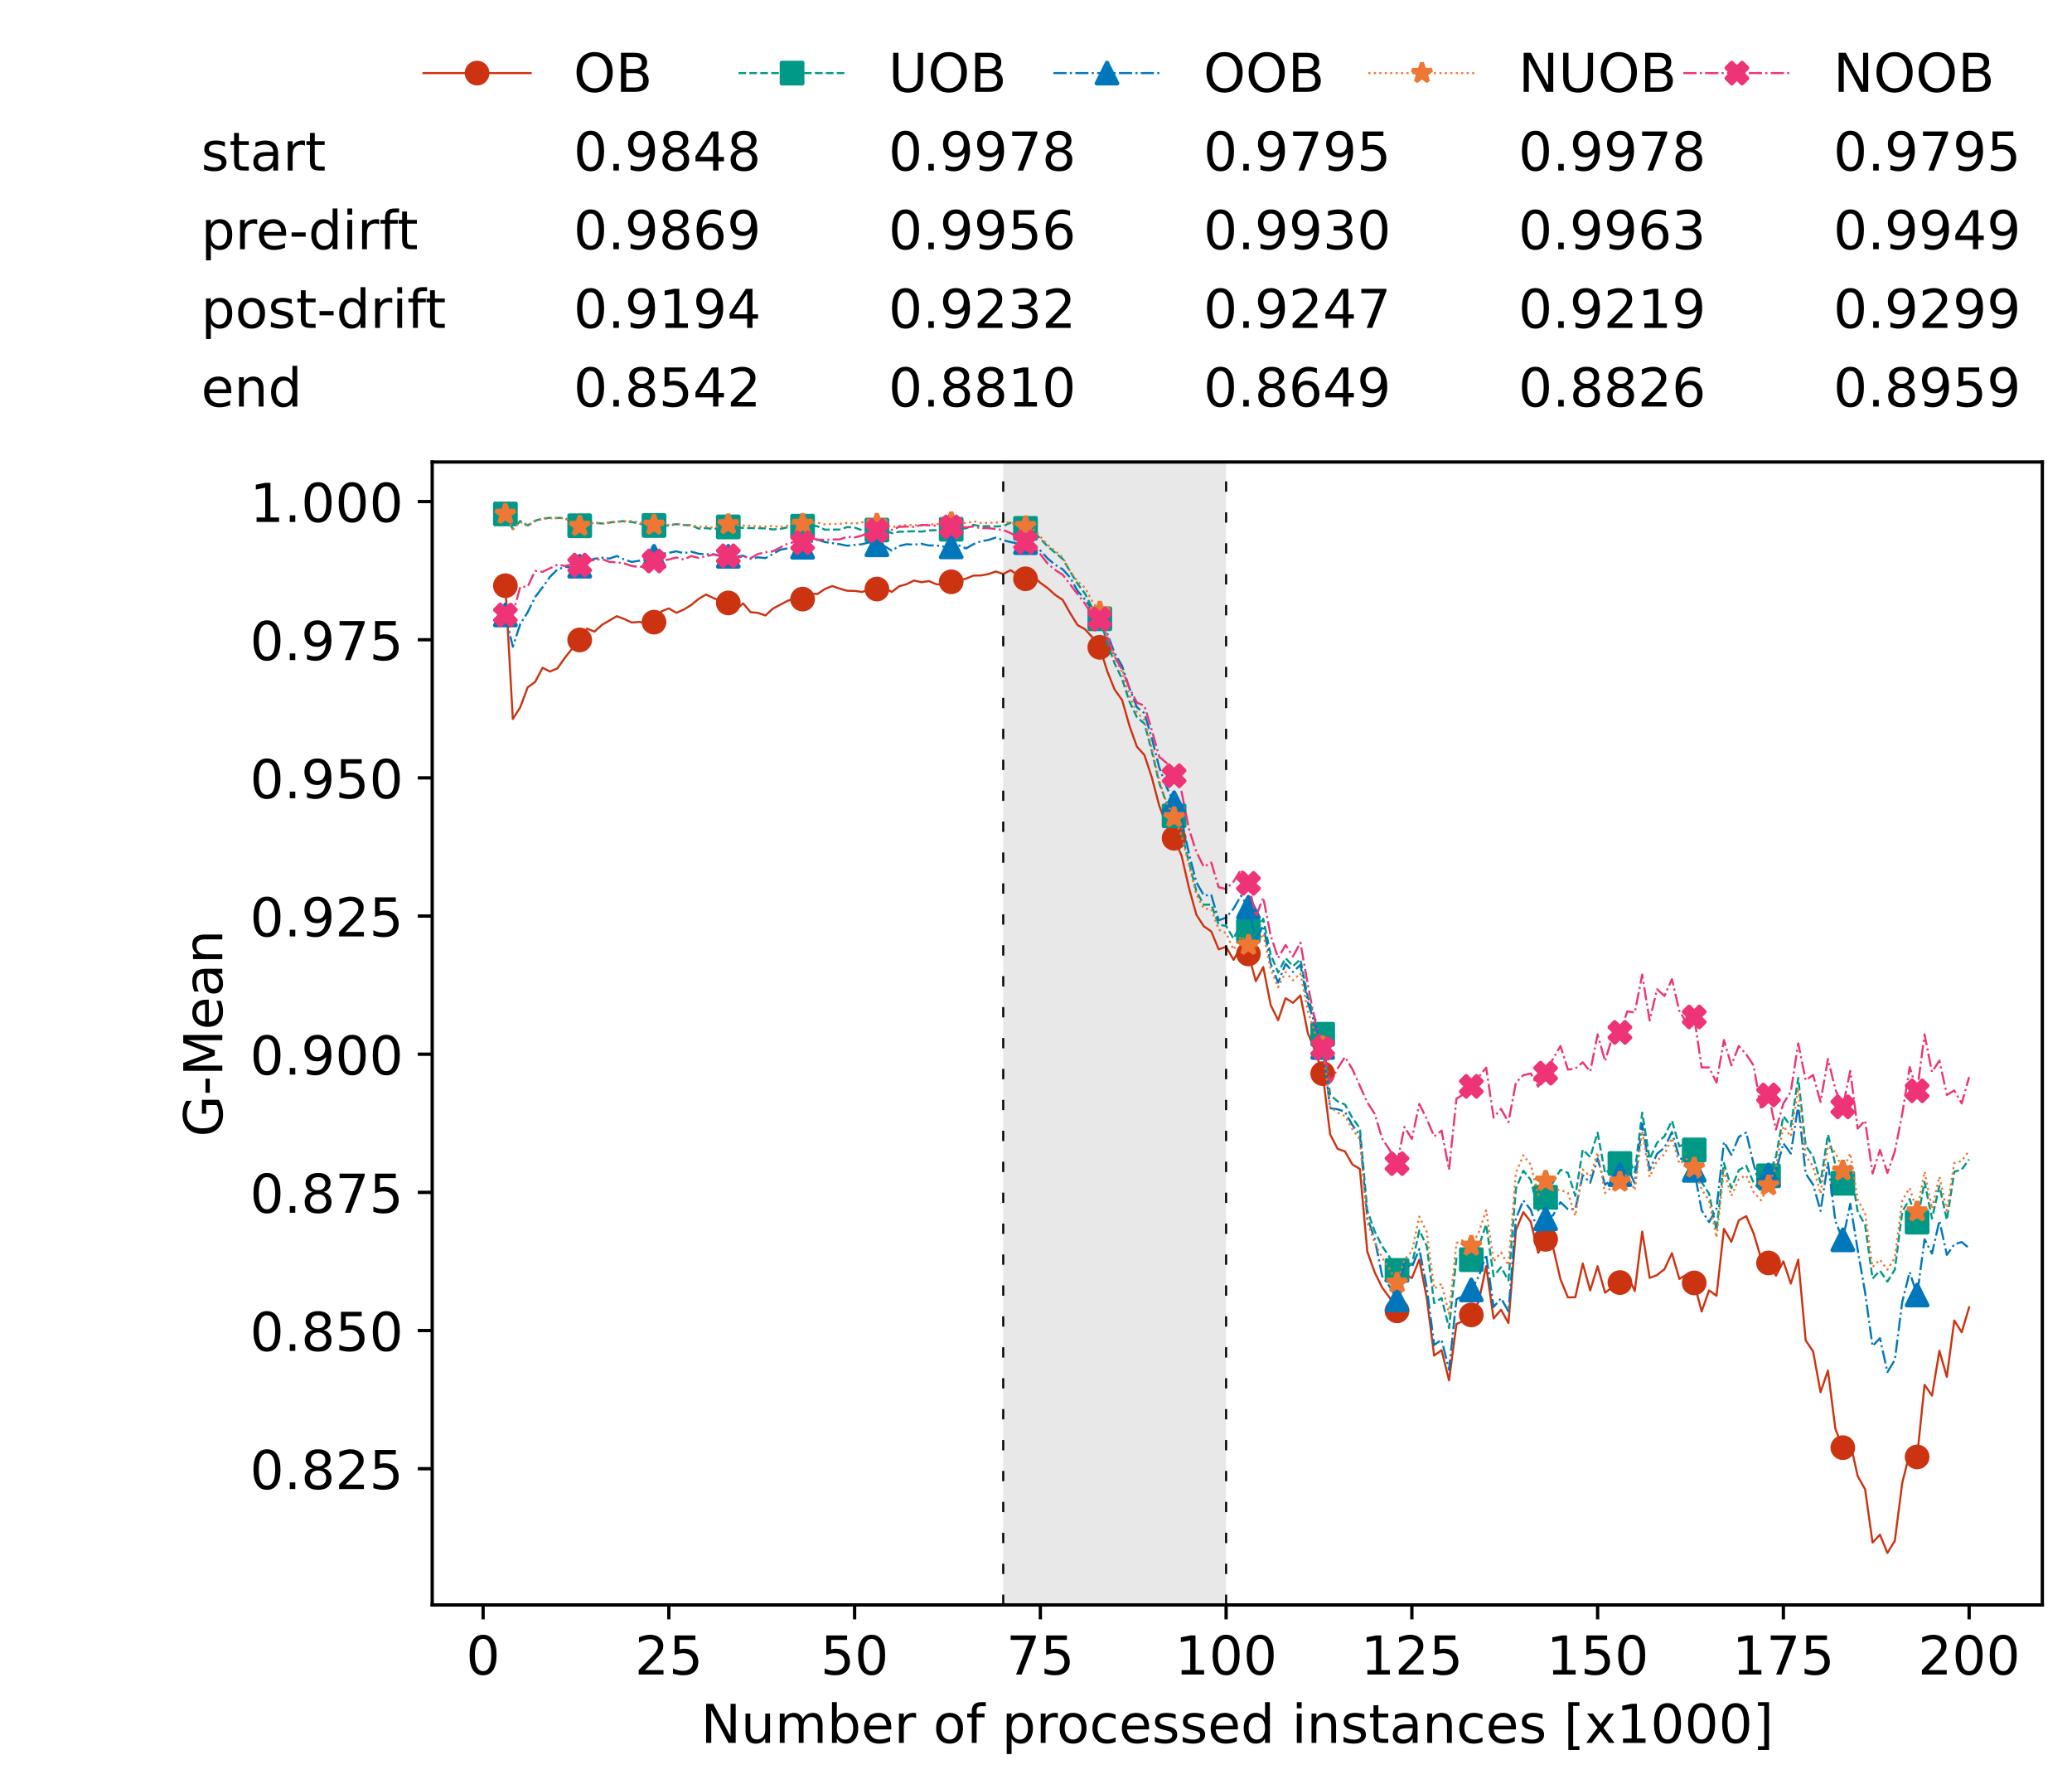 <?xml version="1.0" encoding="utf-8" standalone="no"?>
<!DOCTYPE svg PUBLIC "-//W3C//DTD SVG 1.1//EN"
  "http://www.w3.org/Graphics/SVG/1.1/DTD/svg11.dtd">
<!-- Created with matplotlib (https://matplotlib.org/) -->
<svg height="432.615pt" version="1.1" viewBox="0 0 502.65 432.615" width="502.65pt" xmlns="http://www.w3.org/2000/svg" xmlns:xlink="http://www.w3.org/1999/xlink">
 <defs>
  <style type="text/css">*{stroke-linecap:butt;stroke-linejoin:round;}</style>
 </defs>
 <g id="figure_1">
  <g id="patch_1">
   <path d="M 0 432.615 
L 502.65 432.615 
L 502.65 0 
L 0 0 
z
" style="fill:#ffffff;"/>
  </g>
  <g id="axes_1">
   <g id="patch_2">
    <path d="M 104.85 389.252 
L 495.45 389.252 
L 495.45 112.052 
L 104.85 112.052 
z
" style="fill:#ffffff;"/>
   </g>
   <g id="patch_3">
    <path clip-path="url(#pfe6b7ee167)" d="M 297.446 389.252 
L 297.446 112.052 
L 243.372 112.052 
L 243.372 389.252 
z
" style="fill:#d3d3d3;opacity:0.5;"/>
   </g>
   <g id="matplotlib.axis_1">
    <g id="xtick_1">
     <g id="line2d_1">
      <defs>
       <path d="M 0 0 
L 0 3.5 
" id="m1fa812911e" style="stroke:#000000;stroke-width:0.8;"/>
      </defs>
      <g>
       <use style="stroke:#000000;stroke-width:0.8;" x="117.197" xlink:href="#m1fa812911e" y="389.252"/>
      </g>
     </g>
     <g id="text_1">
      <!-- 0 -->
      <g transform="translate(113.061 406.13)scale(0.13 -0.13)">
       <defs>
        <path d="M 31.781 66.406 
Q 24.172 66.406 20.328 58.906 
Q 16.5 51.422 16.5 36.375 
Q 16.5 21.391 20.328 13.891 
Q 24.172 6.391 31.781 6.391 
Q 39.453 6.391 43.281 13.891 
Q 47.125 21.391 47.125 36.375 
Q 47.125 51.422 43.281 58.906 
Q 39.453 66.406 31.781 66.406 
z
M 31.781 74.219 
Q 44.047 74.219 50.516 64.516 
Q 56.984 54.828 56.984 36.375 
Q 56.984 17.969 50.516 8.266 
Q 44.047 -1.422 31.781 -1.422 
Q 19.531 -1.422 13.062 8.266 
Q 6.594 17.969 6.594 36.375 
Q 6.594 54.828 13.062 64.516 
Q 19.531 74.219 31.781 74.219 
z
" id="DejaVuSans-48"/>
       </defs>
       <use xlink:href="#DejaVuSans-48"/>
      </g>
     </g>
    </g>
    <g id="xtick_2">
     <g id="line2d_2">
      <g>
       <use style="stroke:#000000;stroke-width:0.8;" x="162.259" xlink:href="#m1fa812911e" y="389.252"/>
      </g>
     </g>
     <g id="text_2">
      <!-- 25 -->
      <g transform="translate(153.988 406.13)scale(0.13 -0.13)">
       <defs>
        <path d="M 19.188 8.297 
L 53.609 8.297 
L 53.609 0 
L 7.328 0 
L 7.328 8.297 
Q 12.938 14.109 22.625 23.891 
Q 32.328 33.688 34.812 36.531 
Q 39.547 41.844 41.422 45.531 
Q 43.312 49.219 43.312 52.781 
Q 43.312 58.594 39.234 62.25 
Q 35.156 65.922 28.609 65.922 
Q 23.969 65.922 18.812 64.312 
Q 13.672 62.703 7.812 59.422 
L 7.812 69.391 
Q 13.766 71.781 18.938 73 
Q 24.125 74.219 28.422 74.219 
Q 39.75 74.219 46.484 68.547 
Q 53.219 62.891 53.219 53.422 
Q 53.219 48.922 51.531 44.891 
Q 49.859 40.875 45.406 35.406 
Q 44.188 33.984 37.641 27.219 
Q 31.109 20.453 19.188 8.297 
z
" id="DejaVuSans-50"/>
        <path d="M 10.797 72.906 
L 49.516 72.906 
L 49.516 64.594 
L 19.828 64.594 
L 19.828 46.734 
Q 21.969 47.469 24.109 47.828 
Q 26.266 48.188 28.422 48.188 
Q 40.625 48.188 47.75 41.5 
Q 54.891 34.812 54.891 23.391 
Q 54.891 11.625 47.562 5.094 
Q 40.234 -1.422 26.906 -1.422 
Q 22.312 -1.422 17.547 -0.641 
Q 12.797 0.141 7.719 1.703 
L 7.719 11.625 
Q 12.109 9.234 16.797 8.062 
Q 21.484 6.891 26.703 6.891 
Q 35.156 6.891 40.078 11.328 
Q 45.016 15.766 45.016 23.391 
Q 45.016 31 40.078 35.438 
Q 35.156 39.891 26.703 39.891 
Q 22.75 39.891 18.812 39.016 
Q 14.891 38.141 10.797 36.281 
z
" id="DejaVuSans-53"/>
       </defs>
       <use xlink:href="#DejaVuSans-50"/>
       <use x="63.623" xlink:href="#DejaVuSans-53"/>
      </g>
     </g>
    </g>
    <g id="xtick_3">
     <g id="line2d_3">
      <g>
       <use style="stroke:#000000;stroke-width:0.8;" x="207.322" xlink:href="#m1fa812911e" y="389.252"/>
      </g>
     </g>
     <g id="text_3">
      <!-- 50 -->
      <g transform="translate(199.05 406.13)scale(0.13 -0.13)">
       <use xlink:href="#DejaVuSans-53"/>
       <use x="63.623" xlink:href="#DejaVuSans-48"/>
      </g>
     </g>
    </g>
    <g id="xtick_4">
     <g id="line2d_4">
      <g>
       <use style="stroke:#000000;stroke-width:0.8;" x="252.384" xlink:href="#m1fa812911e" y="389.252"/>
      </g>
     </g>
     <g id="text_4">
      <!-- 75 -->
      <g transform="translate(244.113 406.13)scale(0.13 -0.13)">
       <defs>
        <path d="M 8.203 72.906 
L 55.078 72.906 
L 55.078 68.703 
L 28.609 0 
L 18.312 0 
L 43.219 64.594 
L 8.203 64.594 
z
" id="DejaVuSans-55"/>
       </defs>
       <use xlink:href="#DejaVuSans-55"/>
       <use x="63.623" xlink:href="#DejaVuSans-53"/>
      </g>
     </g>
    </g>
    <g id="xtick_5">
     <g id="line2d_5">
      <g>
       <use style="stroke:#000000;stroke-width:0.8;" x="297.446" xlink:href="#m1fa812911e" y="389.252"/>
      </g>
     </g>
     <g id="text_5">
      <!-- 100 -->
      <g transform="translate(285.039 406.13)scale(0.13 -0.13)">
       <defs>
        <path d="M 12.406 8.297 
L 28.516 8.297 
L 28.516 63.922 
L 10.984 60.406 
L 10.984 69.391 
L 28.422 72.906 
L 38.281 72.906 
L 38.281 8.297 
L 54.391 8.297 
L 54.391 0 
L 12.406 0 
z
" id="DejaVuSans-49"/>
       </defs>
       <use xlink:href="#DejaVuSans-49"/>
       <use x="63.623" xlink:href="#DejaVuSans-48"/>
       <use x="127.246" xlink:href="#DejaVuSans-48"/>
      </g>
     </g>
    </g>
    <g id="xtick_6">
     <g id="line2d_6">
      <g>
       <use style="stroke:#000000;stroke-width:0.8;" x="342.509" xlink:href="#m1fa812911e" y="389.252"/>
      </g>
     </g>
     <g id="text_6">
      <!-- 125 -->
      <g transform="translate(330.102 406.13)scale(0.13 -0.13)">
       <use xlink:href="#DejaVuSans-49"/>
       <use x="63.623" xlink:href="#DejaVuSans-50"/>
       <use x="127.246" xlink:href="#DejaVuSans-53"/>
      </g>
     </g>
    </g>
    <g id="xtick_7">
     <g id="line2d_7">
      <g>
       <use style="stroke:#000000;stroke-width:0.8;" x="387.571" xlink:href="#m1fa812911e" y="389.252"/>
      </g>
     </g>
     <g id="text_7">
      <!-- 150 -->
      <g transform="translate(375.164 406.13)scale(0.13 -0.13)">
       <use xlink:href="#DejaVuSans-49"/>
       <use x="63.623" xlink:href="#DejaVuSans-53"/>
       <use x="127.246" xlink:href="#DejaVuSans-48"/>
      </g>
     </g>
    </g>
    <g id="xtick_8">
     <g id="line2d_8">
      <g>
       <use style="stroke:#000000;stroke-width:0.8;" x="432.633" xlink:href="#m1fa812911e" y="389.252"/>
      </g>
     </g>
     <g id="text_8">
      <!-- 175 -->
      <g transform="translate(420.226 406.13)scale(0.13 -0.13)">
       <use xlink:href="#DejaVuSans-49"/>
       <use x="63.623" xlink:href="#DejaVuSans-55"/>
       <use x="127.246" xlink:href="#DejaVuSans-53"/>
      </g>
     </g>
    </g>
    <g id="xtick_9">
     <g id="line2d_9">
      <g>
       <use style="stroke:#000000;stroke-width:0.8;" x="477.695" xlink:href="#m1fa812911e" y="389.252"/>
      </g>
     </g>
     <g id="text_9">
      <!-- 200 -->
      <g transform="translate(465.289 406.13)scale(0.13 -0.13)">
       <use xlink:href="#DejaVuSans-50"/>
       <use x="63.623" xlink:href="#DejaVuSans-48"/>
       <use x="127.246" xlink:href="#DejaVuSans-48"/>
      </g>
     </g>
    </g>
    <g id="text_10">
     <!-- Number of processed instances [x1000] -->
     <g transform="translate(170.025 422.711)scale(0.13 -0.13)">
      <defs>
       <path d="M 9.812 72.906 
L 23.094 72.906 
L 55.422 11.922 
L 55.422 72.906 
L 64.984 72.906 
L 64.984 0 
L 51.703 0 
L 19.391 60.984 
L 19.391 0 
L 9.812 0 
z
" id="DejaVuSans-78"/>
       <path d="M 8.5 21.578 
L 8.5 54.688 
L 17.484 54.688 
L 17.484 21.922 
Q 17.484 14.156 20.5 10.266 
Q 23.531 6.391 29.594 6.391 
Q 36.859 6.391 41.078 11.031 
Q 45.312 15.672 45.312 23.688 
L 45.312 54.688 
L 54.297 54.688 
L 54.297 0 
L 45.312 0 
L 45.312 8.406 
Q 42.047 3.422 37.719 1 
Q 33.406 -1.422 27.688 -1.422 
Q 18.266 -1.422 13.375 4.438 
Q 8.5 10.297 8.5 21.578 
z
M 31.109 56 
z
" id="DejaVuSans-117"/>
       <path d="M 52 44.188 
Q 55.375 50.25 60.062 53.125 
Q 64.75 56 71.094 56 
Q 79.641 56 84.281 50.016 
Q 88.922 44.047 88.922 33.016 
L 88.922 0 
L 79.891 0 
L 79.891 32.719 
Q 79.891 40.578 77.094 44.375 
Q 74.312 48.188 68.609 48.188 
Q 61.625 48.188 57.562 43.547 
Q 53.516 38.922 53.516 30.906 
L 53.516 0 
L 44.484 0 
L 44.484 32.719 
Q 44.484 40.625 41.703 44.406 
Q 38.922 48.188 33.109 48.188 
Q 26.219 48.188 22.156 43.531 
Q 18.109 38.875 18.109 30.906 
L 18.109 0 
L 9.078 0 
L 9.078 54.688 
L 18.109 54.688 
L 18.109 46.188 
Q 21.188 51.219 25.484 53.609 
Q 29.781 56 35.688 56 
Q 41.656 56 45.828 52.969 
Q 50 49.953 52 44.188 
z
" id="DejaVuSans-109"/>
       <path d="M 48.688 27.297 
Q 48.688 37.203 44.609 42.844 
Q 40.531 48.484 33.406 48.484 
Q 26.266 48.484 22.188 42.844 
Q 18.109 37.203 18.109 27.297 
Q 18.109 17.391 22.188 11.75 
Q 26.266 6.109 33.406 6.109 
Q 40.531 6.109 44.609 11.75 
Q 48.688 17.391 48.688 27.297 
z
M 18.109 46.391 
Q 20.953 51.266 25.266 53.625 
Q 29.594 56 35.594 56 
Q 45.562 56 51.781 48.094 
Q 58.016 40.188 58.016 27.297 
Q 58.016 14.406 51.781 6.484 
Q 45.562 -1.422 35.594 -1.422 
Q 29.594 -1.422 25.266 0.953 
Q 20.953 3.328 18.109 8.203 
L 18.109 0 
L 9.078 0 
L 9.078 75.984 
L 18.109 75.984 
z
" id="DejaVuSans-98"/>
       <path d="M 56.203 29.594 
L 56.203 25.203 
L 14.891 25.203 
Q 15.484 15.922 20.484 11.062 
Q 25.484 6.203 34.422 6.203 
Q 39.594 6.203 44.453 7.469 
Q 49.312 8.734 54.109 11.281 
L 54.109 2.781 
Q 49.266 0.734 44.188 -0.344 
Q 39.109 -1.422 33.891 -1.422 
Q 20.797 -1.422 13.156 6.188 
Q 5.516 13.812 5.516 26.812 
Q 5.516 40.234 12.766 48.109 
Q 20.016 56 32.328 56 
Q 43.359 56 49.781 48.891 
Q 56.203 41.797 56.203 29.594 
z
M 47.219 32.234 
Q 47.125 39.594 43.094 43.984 
Q 39.062 48.391 32.422 48.391 
Q 24.906 48.391 20.391 44.141 
Q 15.875 39.891 15.188 32.172 
z
" id="DejaVuSans-101"/>
       <path d="M 41.109 46.297 
Q 39.594 47.172 37.812 47.578 
Q 36.031 48 33.891 48 
Q 26.266 48 22.188 43.047 
Q 18.109 38.094 18.109 28.812 
L 18.109 0 
L 9.078 0 
L 9.078 54.688 
L 18.109 54.688 
L 18.109 46.188 
Q 20.953 51.172 25.484 53.578 
Q 30.031 56 36.531 56 
Q 37.453 56 38.578 55.875 
Q 39.703 55.766 41.062 55.516 
z
" id="DejaVuSans-114"/>
       <path id="DejaVuSans-32"/>
       <path d="M 30.609 48.391 
Q 23.391 48.391 19.188 42.75 
Q 14.984 37.109 14.984 27.297 
Q 14.984 17.484 19.156 11.844 
Q 23.344 6.203 30.609 6.203 
Q 37.797 6.203 41.984 11.859 
Q 46.188 17.531 46.188 27.297 
Q 46.188 37.016 41.984 42.703 
Q 37.797 48.391 30.609 48.391 
z
M 30.609 56 
Q 42.328 56 49.016 48.375 
Q 55.719 40.766 55.719 27.297 
Q 55.719 13.875 49.016 6.219 
Q 42.328 -1.422 30.609 -1.422 
Q 18.844 -1.422 12.172 6.219 
Q 5.516 13.875 5.516 27.297 
Q 5.516 40.766 12.172 48.375 
Q 18.844 56 30.609 56 
z
" id="DejaVuSans-111"/>
       <path d="M 37.109 75.984 
L 37.109 68.5 
L 28.516 68.5 
Q 23.688 68.5 21.797 66.547 
Q 19.922 64.594 19.922 59.516 
L 19.922 54.688 
L 34.719 54.688 
L 34.719 47.703 
L 19.922 47.703 
L 19.922 0 
L 10.891 0 
L 10.891 47.703 
L 2.297 47.703 
L 2.297 54.688 
L 10.891 54.688 
L 10.891 58.5 
Q 10.891 67.625 15.141 71.797 
Q 19.391 75.984 28.609 75.984 
z
" id="DejaVuSans-102"/>
       <path d="M 18.109 8.203 
L 18.109 -20.797 
L 9.078 -20.797 
L 9.078 54.688 
L 18.109 54.688 
L 18.109 46.391 
Q 20.953 51.266 25.266 53.625 
Q 29.594 56 35.594 56 
Q 45.562 56 51.781 48.094 
Q 58.016 40.188 58.016 27.297 
Q 58.016 14.406 51.781 6.484 
Q 45.562 -1.422 35.594 -1.422 
Q 29.594 -1.422 25.266 0.953 
Q 20.953 3.328 18.109 8.203 
z
M 48.688 27.297 
Q 48.688 37.203 44.609 42.844 
Q 40.531 48.484 33.406 48.484 
Q 26.266 48.484 22.188 42.844 
Q 18.109 37.203 18.109 27.297 
Q 18.109 17.391 22.188 11.75 
Q 26.266 6.109 33.406 6.109 
Q 40.531 6.109 44.609 11.75 
Q 48.688 17.391 48.688 27.297 
z
" id="DejaVuSans-112"/>
       <path d="M 48.781 52.594 
L 48.781 44.188 
Q 44.969 46.297 41.141 47.344 
Q 37.312 48.391 33.406 48.391 
Q 24.656 48.391 19.812 42.844 
Q 14.984 37.312 14.984 27.297 
Q 14.984 17.281 19.812 11.734 
Q 24.656 6.203 33.406 6.203 
Q 37.312 6.203 41.141 7.25 
Q 44.969 8.297 48.781 10.406 
L 48.781 2.094 
Q 45.016 0.344 40.984 -0.531 
Q 36.969 -1.422 32.422 -1.422 
Q 20.062 -1.422 12.781 6.344 
Q 5.516 14.109 5.516 27.297 
Q 5.516 40.672 12.859 48.328 
Q 20.219 56 33.016 56 
Q 37.156 56 41.109 55.141 
Q 45.062 54.297 48.781 52.594 
z
" id="DejaVuSans-99"/>
       <path d="M 44.281 53.078 
L 44.281 44.578 
Q 40.484 46.531 36.375 47.5 
Q 32.281 48.484 27.875 48.484 
Q 21.188 48.484 17.844 46.438 
Q 14.5 44.391 14.5 40.281 
Q 14.5 37.156 16.891 35.375 
Q 19.281 33.594 26.516 31.984 
L 29.594 31.297 
Q 39.156 29.25 43.188 25.516 
Q 47.219 21.781 47.219 15.094 
Q 47.219 7.469 41.188 3.016 
Q 35.156 -1.422 24.609 -1.422 
Q 20.219 -1.422 15.453 -0.562 
Q 10.688 0.297 5.422 2 
L 5.422 11.281 
Q 10.406 8.688 15.234 7.391 
Q 20.062 6.109 24.812 6.109 
Q 31.156 6.109 34.562 8.281 
Q 37.984 10.453 37.984 14.406 
Q 37.984 18.062 35.516 20.016 
Q 33.062 21.969 24.703 23.781 
L 21.578 24.516 
Q 13.234 26.266 9.516 29.906 
Q 5.812 33.547 5.812 39.891 
Q 5.812 47.609 11.281 51.797 
Q 16.75 56 26.812 56 
Q 31.781 56 36.172 55.266 
Q 40.578 54.547 44.281 53.078 
z
" id="DejaVuSans-115"/>
       <path d="M 45.406 46.391 
L 45.406 75.984 
L 54.391 75.984 
L 54.391 0 
L 45.406 0 
L 45.406 8.203 
Q 42.578 3.328 38.25 0.953 
Q 33.938 -1.422 27.875 -1.422 
Q 17.969 -1.422 11.734 6.484 
Q 5.516 14.406 5.516 27.297 
Q 5.516 40.188 11.734 48.094 
Q 17.969 56 27.875 56 
Q 33.938 56 38.25 53.625 
Q 42.578 51.266 45.406 46.391 
z
M 14.797 27.297 
Q 14.797 17.391 18.875 11.75 
Q 22.953 6.109 30.078 6.109 
Q 37.203 6.109 41.297 11.75 
Q 45.406 17.391 45.406 27.297 
Q 45.406 37.203 41.297 42.844 
Q 37.203 48.484 30.078 48.484 
Q 22.953 48.484 18.875 42.844 
Q 14.797 37.203 14.797 27.297 
z
" id="DejaVuSans-100"/>
       <path d="M 9.422 54.688 
L 18.406 54.688 
L 18.406 0 
L 9.422 0 
z
M 9.422 75.984 
L 18.406 75.984 
L 18.406 64.594 
L 9.422 64.594 
z
" id="DejaVuSans-105"/>
       <path d="M 54.891 33.016 
L 54.891 0 
L 45.906 0 
L 45.906 32.719 
Q 45.906 40.484 42.875 44.328 
Q 39.844 48.188 33.797 48.188 
Q 26.516 48.188 22.312 43.547 
Q 18.109 38.922 18.109 30.906 
L 18.109 0 
L 9.078 0 
L 9.078 54.688 
L 18.109 54.688 
L 18.109 46.188 
Q 21.344 51.125 25.703 53.562 
Q 30.078 56 35.797 56 
Q 45.219 56 50.047 50.172 
Q 54.891 44.344 54.891 33.016 
z
" id="DejaVuSans-110"/>
       <path d="M 18.312 70.219 
L 18.312 54.688 
L 36.812 54.688 
L 36.812 47.703 
L 18.312 47.703 
L 18.312 18.016 
Q 18.312 11.328 20.141 9.422 
Q 21.969 7.516 27.594 7.516 
L 36.812 7.516 
L 36.812 0 
L 27.594 0 
Q 17.188 0 13.234 3.875 
Q 9.281 7.766 9.281 18.016 
L 9.281 47.703 
L 2.688 47.703 
L 2.688 54.688 
L 9.281 54.688 
L 9.281 70.219 
z
" id="DejaVuSans-116"/>
       <path d="M 34.281 27.484 
Q 23.391 27.484 19.188 25 
Q 14.984 22.516 14.984 16.5 
Q 14.984 11.719 18.141 8.906 
Q 21.297 6.109 26.703 6.109 
Q 34.188 6.109 38.703 11.406 
Q 43.219 16.703 43.219 25.484 
L 43.219 27.484 
z
M 52.203 31.203 
L 52.203 0 
L 43.219 0 
L 43.219 8.297 
Q 40.141 3.328 35.547 0.953 
Q 30.953 -1.422 24.312 -1.422 
Q 15.922 -1.422 10.953 3.297 
Q 6 8.016 6 15.922 
Q 6 25.141 12.172 29.828 
Q 18.359 34.516 30.609 34.516 
L 43.219 34.516 
L 43.219 35.406 
Q 43.219 41.609 39.141 45 
Q 35.062 48.391 27.688 48.391 
Q 23 48.391 18.547 47.266 
Q 14.109 46.141 10.016 43.891 
L 10.016 52.203 
Q 14.938 54.109 19.578 55.047 
Q 24.219 56 28.609 56 
Q 40.484 56 46.344 49.844 
Q 52.203 43.703 52.203 31.203 
z
" id="DejaVuSans-97"/>
       <path d="M 8.594 75.984 
L 29.297 75.984 
L 29.297 69 
L 17.578 69 
L 17.578 -6.203 
L 29.297 -6.203 
L 29.297 -13.188 
L 8.594 -13.188 
z
" id="DejaVuSans-91"/>
       <path d="M 54.891 54.688 
L 35.109 28.078 
L 55.906 0 
L 45.312 0 
L 29.391 21.484 
L 13.484 0 
L 2.875 0 
L 24.125 28.609 
L 4.688 54.688 
L 15.281 54.688 
L 29.781 35.203 
L 44.281 54.688 
z
" id="DejaVuSans-120"/>
       <path d="M 30.422 75.984 
L 30.422 -13.188 
L 9.719 -13.188 
L 9.719 -6.203 
L 21.391 -6.203 
L 21.391 69 
L 9.719 69 
L 9.719 75.984 
z
" id="DejaVuSans-93"/>
      </defs>
      <use xlink:href="#DejaVuSans-78"/>
      <use x="74.805" xlink:href="#DejaVuSans-117"/>
      <use x="138.184" xlink:href="#DejaVuSans-109"/>
      <use x="235.596" xlink:href="#DejaVuSans-98"/>
      <use x="299.072" xlink:href="#DejaVuSans-101"/>
      <use x="360.596" xlink:href="#DejaVuSans-114"/>
      <use x="401.709" xlink:href="#DejaVuSans-32"/>
      <use x="433.496" xlink:href="#DejaVuSans-111"/>
      <use x="494.678" xlink:href="#DejaVuSans-102"/>
      <use x="529.883" xlink:href="#DejaVuSans-32"/>
      <use x="561.67" xlink:href="#DejaVuSans-112"/>
      <use x="625.146" xlink:href="#DejaVuSans-114"/>
      <use x="664.01" xlink:href="#DejaVuSans-111"/>
      <use x="725.191" xlink:href="#DejaVuSans-99"/>
      <use x="780.172" xlink:href="#DejaVuSans-101"/>
      <use x="841.695" xlink:href="#DejaVuSans-115"/>
      <use x="893.795" xlink:href="#DejaVuSans-115"/>
      <use x="945.895" xlink:href="#DejaVuSans-101"/>
      <use x="1007.418" xlink:href="#DejaVuSans-100"/>
      <use x="1070.895" xlink:href="#DejaVuSans-32"/>
      <use x="1102.682" xlink:href="#DejaVuSans-105"/>
      <use x="1130.465" xlink:href="#DejaVuSans-110"/>
      <use x="1193.844" xlink:href="#DejaVuSans-115"/>
      <use x="1245.943" xlink:href="#DejaVuSans-116"/>
      <use x="1285.152" xlink:href="#DejaVuSans-97"/>
      <use x="1346.432" xlink:href="#DejaVuSans-110"/>
      <use x="1409.811" xlink:href="#DejaVuSans-99"/>
      <use x="1464.791" xlink:href="#DejaVuSans-101"/>
      <use x="1526.314" xlink:href="#DejaVuSans-115"/>
      <use x="1578.414" xlink:href="#DejaVuSans-32"/>
      <use x="1610.201" xlink:href="#DejaVuSans-91"/>
      <use x="1649.215" xlink:href="#DejaVuSans-120"/>
      <use x="1708.395" xlink:href="#DejaVuSans-49"/>
      <use x="1772.018" xlink:href="#DejaVuSans-48"/>
      <use x="1835.641" xlink:href="#DejaVuSans-48"/>
      <use x="1899.264" xlink:href="#DejaVuSans-48"/>
      <use x="1962.887" xlink:href="#DejaVuSans-93"/>
     </g>
    </g>
   </g>
   <g id="matplotlib.axis_2">
    <g id="ytick_1">
     <g id="line2d_10">
      <defs>
       <path d="M 0 0 
L -3.5 0 
" id="mfcd905b9e1" style="stroke:#000000;stroke-width:0.8;"/>
      </defs>
      <g>
       <use style="stroke:#000000;stroke-width:0.8;" x="104.85" xlink:href="#mfcd905b9e1" y="356.211"/>
      </g>
     </g>
     <g id="text_11">
      <!-- 0.825 -->
      <g transform="translate(60.633 361.15)scale(0.13 -0.13)">
       <defs>
        <path d="M 10.688 12.406 
L 21 12.406 
L 21 0 
L 10.688 0 
z
" id="DejaVuSans-46"/>
        <path d="M 31.781 34.625 
Q 24.75 34.625 20.719 30.859 
Q 16.703 27.094 16.703 20.516 
Q 16.703 13.922 20.719 10.156 
Q 24.75 6.391 31.781 6.391 
Q 38.812 6.391 42.859 10.172 
Q 46.922 13.969 46.922 20.516 
Q 46.922 27.094 42.891 30.859 
Q 38.875 34.625 31.781 34.625 
z
M 21.922 38.812 
Q 15.578 40.375 12.031 44.719 
Q 8.5 49.078 8.5 55.328 
Q 8.5 64.062 14.719 69.141 
Q 20.953 74.219 31.781 74.219 
Q 42.672 74.219 48.875 69.141 
Q 55.078 64.062 55.078 55.328 
Q 55.078 49.078 51.531 44.719 
Q 48 40.375 41.703 38.812 
Q 48.828 37.156 52.797 32.312 
Q 56.781 27.484 56.781 20.516 
Q 56.781 9.906 50.312 4.234 
Q 43.844 -1.422 31.781 -1.422 
Q 19.734 -1.422 13.25 4.234 
Q 6.781 9.906 6.781 20.516 
Q 6.781 27.484 10.781 32.312 
Q 14.797 37.156 21.922 38.812 
z
M 18.312 54.391 
Q 18.312 48.734 21.844 45.562 
Q 25.391 42.391 31.781 42.391 
Q 38.141 42.391 41.719 45.562 
Q 45.312 48.734 45.312 54.391 
Q 45.312 60.062 41.719 63.234 
Q 38.141 66.406 31.781 66.406 
Q 25.391 66.406 21.844 63.234 
Q 18.312 60.062 18.312 54.391 
z
" id="DejaVuSans-56"/>
       </defs>
       <use xlink:href="#DejaVuSans-48"/>
       <use x="63.623" xlink:href="#DejaVuSans-46"/>
       <use x="95.41" xlink:href="#DejaVuSans-56"/>
       <use x="159.033" xlink:href="#DejaVuSans-50"/>
       <use x="222.656" xlink:href="#DejaVuSans-53"/>
      </g>
     </g>
    </g>
    <g id="ytick_2">
     <g id="line2d_11">
      <g>
       <use style="stroke:#000000;stroke-width:0.8;" x="104.85" xlink:href="#mfcd905b9e1" y="322.702"/>
      </g>
     </g>
     <g id="text_12">
      <!-- 0.850 -->
      <g transform="translate(60.633 327.641)scale(0.13 -0.13)">
       <use xlink:href="#DejaVuSans-48"/>
       <use x="63.623" xlink:href="#DejaVuSans-46"/>
       <use x="95.41" xlink:href="#DejaVuSans-56"/>
       <use x="159.033" xlink:href="#DejaVuSans-53"/>
       <use x="222.656" xlink:href="#DejaVuSans-48"/>
      </g>
     </g>
    </g>
    <g id="ytick_3">
     <g id="line2d_12">
      <g>
       <use style="stroke:#000000;stroke-width:0.8;" x="104.85" xlink:href="#mfcd905b9e1" y="289.193"/>
      </g>
     </g>
     <g id="text_13">
      <!-- 0.875 -->
      <g transform="translate(60.633 294.132)scale(0.13 -0.13)">
       <use xlink:href="#DejaVuSans-48"/>
       <use x="63.623" xlink:href="#DejaVuSans-46"/>
       <use x="95.41" xlink:href="#DejaVuSans-56"/>
       <use x="159.033" xlink:href="#DejaVuSans-55"/>
       <use x="222.656" xlink:href="#DejaVuSans-53"/>
      </g>
     </g>
    </g>
    <g id="ytick_4">
     <g id="line2d_13">
      <g>
       <use style="stroke:#000000;stroke-width:0.8;" x="104.85" xlink:href="#mfcd905b9e1" y="255.684"/>
      </g>
     </g>
     <g id="text_14">
      <!-- 0.900 -->
      <g transform="translate(60.633 260.623)scale(0.13 -0.13)">
       <defs>
        <path d="M 10.984 1.516 
L 10.984 10.5 
Q 14.703 8.734 18.5 7.812 
Q 22.312 6.891 25.984 6.891 
Q 35.75 6.891 40.891 13.453 
Q 46.047 20.016 46.781 33.406 
Q 43.953 29.203 39.594 26.953 
Q 35.25 24.703 29.984 24.703 
Q 19.047 24.703 12.672 31.312 
Q 6.297 37.938 6.297 49.422 
Q 6.297 60.641 12.938 67.422 
Q 19.578 74.219 30.609 74.219 
Q 43.266 74.219 49.922 64.516 
Q 56.594 54.828 56.594 36.375 
Q 56.594 19.141 48.406 8.859 
Q 40.234 -1.422 26.422 -1.422 
Q 22.703 -1.422 18.891 -0.688 
Q 15.094 0.047 10.984 1.516 
z
M 30.609 32.422 
Q 37.25 32.422 41.125 36.953 
Q 45.016 41.5 45.016 49.422 
Q 45.016 57.281 41.125 61.844 
Q 37.25 66.406 30.609 66.406 
Q 23.969 66.406 20.094 61.844 
Q 16.219 57.281 16.219 49.422 
Q 16.219 41.5 20.094 36.953 
Q 23.969 32.422 30.609 32.422 
z
" id="DejaVuSans-57"/>
       </defs>
       <use xlink:href="#DejaVuSans-48"/>
       <use x="63.623" xlink:href="#DejaVuSans-46"/>
       <use x="95.41" xlink:href="#DejaVuSans-57"/>
       <use x="159.033" xlink:href="#DejaVuSans-48"/>
       <use x="222.656" xlink:href="#DejaVuSans-48"/>
      </g>
     </g>
    </g>
    <g id="ytick_5">
     <g id="line2d_14">
      <g>
       <use style="stroke:#000000;stroke-width:0.8;" x="104.85" xlink:href="#mfcd905b9e1" y="222.174"/>
      </g>
     </g>
     <g id="text_15">
      <!-- 0.925 -->
      <g transform="translate(60.633 227.113)scale(0.13 -0.13)">
       <use xlink:href="#DejaVuSans-48"/>
       <use x="63.623" xlink:href="#DejaVuSans-46"/>
       <use x="95.41" xlink:href="#DejaVuSans-57"/>
       <use x="159.033" xlink:href="#DejaVuSans-50"/>
       <use x="222.656" xlink:href="#DejaVuSans-53"/>
      </g>
     </g>
    </g>
    <g id="ytick_6">
     <g id="line2d_15">
      <g>
       <use style="stroke:#000000;stroke-width:0.8;" x="104.85" xlink:href="#mfcd905b9e1" y="188.665"/>
      </g>
     </g>
     <g id="text_16">
      <!-- 0.950 -->
      <g transform="translate(60.633 193.604)scale(0.13 -0.13)">
       <use xlink:href="#DejaVuSans-48"/>
       <use x="63.623" xlink:href="#DejaVuSans-46"/>
       <use x="95.41" xlink:href="#DejaVuSans-57"/>
       <use x="159.033" xlink:href="#DejaVuSans-53"/>
       <use x="222.656" xlink:href="#DejaVuSans-48"/>
      </g>
     </g>
    </g>
    <g id="ytick_7">
     <g id="line2d_16">
      <g>
       <use style="stroke:#000000;stroke-width:0.8;" x="104.85" xlink:href="#mfcd905b9e1" y="155.156"/>
      </g>
     </g>
     <g id="text_17">
      <!-- 0.975 -->
      <g transform="translate(60.633 160.095)scale(0.13 -0.13)">
       <use xlink:href="#DejaVuSans-48"/>
       <use x="63.623" xlink:href="#DejaVuSans-46"/>
       <use x="95.41" xlink:href="#DejaVuSans-57"/>
       <use x="159.033" xlink:href="#DejaVuSans-55"/>
       <use x="222.656" xlink:href="#DejaVuSans-53"/>
      </g>
     </g>
    </g>
    <g id="ytick_8">
     <g id="line2d_17">
      <g>
       <use style="stroke:#000000;stroke-width:0.8;" x="104.85" xlink:href="#mfcd905b9e1" y="121.646"/>
      </g>
     </g>
     <g id="text_18">
      <!-- 1.000 -->
      <g transform="translate(60.633 126.585)scale(0.13 -0.13)">
       <use xlink:href="#DejaVuSans-49"/>
       <use x="63.623" xlink:href="#DejaVuSans-46"/>
       <use x="95.41" xlink:href="#DejaVuSans-48"/>
       <use x="159.033" xlink:href="#DejaVuSans-48"/>
       <use x="222.656" xlink:href="#DejaVuSans-48"/>
      </g>
     </g>
    </g>
    <g id="text_19">
     <!-- G-Mean -->
     <g transform="translate(53.93 275.744)rotate(-90)scale(0.13 -0.13)">
      <defs>
       <path d="M 59.516 10.406 
L 59.516 29.984 
L 43.406 29.984 
L 43.406 38.094 
L 69.281 38.094 
L 69.281 6.781 
Q 63.578 2.734 56.688 0.656 
Q 49.812 -1.422 42 -1.422 
Q 24.906 -1.422 15.25 8.562 
Q 5.609 18.562 5.609 36.375 
Q 5.609 54.25 15.25 64.234 
Q 24.906 74.219 42 74.219 
Q 49.125 74.219 55.547 72.453 
Q 61.969 70.703 67.391 67.281 
L 67.391 56.781 
Q 61.922 61.422 55.766 63.766 
Q 49.609 66.109 42.828 66.109 
Q 29.438 66.109 22.719 58.641 
Q 16.016 51.172 16.016 36.375 
Q 16.016 21.625 22.719 14.156 
Q 29.438 6.688 42.828 6.688 
Q 48.047 6.688 52.141 7.594 
Q 56.25 8.5 59.516 10.406 
z
" id="DejaVuSans-71"/>
       <path d="M 4.891 31.391 
L 31.203 31.391 
L 31.203 23.391 
L 4.891 23.391 
z
" id="DejaVuSans-45"/>
       <path d="M 9.812 72.906 
L 24.516 72.906 
L 43.109 23.297 
L 61.812 72.906 
L 76.516 72.906 
L 76.516 0 
L 66.891 0 
L 66.891 64.016 
L 48.094 14.016 
L 38.188 14.016 
L 19.391 64.016 
L 19.391 0 
L 9.812 0 
z
" id="DejaVuSans-77"/>
      </defs>
      <use xlink:href="#DejaVuSans-71"/>
      <use x="77.49" xlink:href="#DejaVuSans-45"/>
      <use x="113.574" xlink:href="#DejaVuSans-77"/>
      <use x="199.854" xlink:href="#DejaVuSans-101"/>
      <use x="261.377" xlink:href="#DejaVuSans-97"/>
      <use x="322.656" xlink:href="#DejaVuSans-110"/>
     </g>
    </g>
   </g>
   <g id="line2d_18"/>
   <g id="line2d_19"/>
   <g id="line2d_20"/>
   <g id="line2d_21"/>
   <g id="line2d_22"/>
   <g id="line2d_23">
    <path clip-path="url(#pfe6b7ee167)" d="M 122.605 142.051 
L 124.407 174.384 
L 126.21 171.527 
L 128.012 166.691 
L 129.815 165.409 
L 131.617 161.956 
L 133.419 162.866 
L 135.222 162.104 
L 137.024 159.561 
L 138.827 157.276 
L 140.629 155.211 
L 142.432 152.476 
L 144.234 153.179 
L 146.037 151.543 
L 149.642 149.445 
L 151.444 150.139 
L 153.247 150.972 
L 155.049 150.837 
L 156.852 151.118 
L 158.654 150.888 
L 160.457 148.271 
L 162.259 147.562 
L 164.062 148.623 
L 165.864 147.856 
L 167.667 146.741 
L 169.469 145.263 
L 171.272 144.187 
L 173.074 145.05 
L 174.877 145.765 
L 176.679 146.234 
L 178.482 147.87 
L 180.284 146.35 
L 182.087 148.47 
L 183.889 148.645 
L 185.692 149.272 
L 187.494 147.618 
L 191.099 145.709 
L 192.902 145.072 
L 194.704 145.305 
L 196.507 143.977 
L 198.309 144.073 
L 200.112 142.849 
L 201.914 142.138 
L 203.717 142.773 
L 205.519 143.271 
L 207.322 143.313 
L 209.124 143.569 
L 210.927 142.988 
L 212.729 142.865 
L 214.532 142.583 
L 216.334 143.573 
L 218.137 142.186 
L 219.939 141.684 
L 221.742 140.786 
L 223.544 141.214 
L 225.347 140.937 
L 227.149 141.697 
L 228.952 141.814 
L 230.754 141.108 
L 232.557 140.8 
L 234.359 140.33 
L 236.162 139.605 
L 237.964 139.571 
L 239.767 139.25 
L 241.569 138.606 
L 243.372 139.21 
L 245.174 138.294 
L 246.976 139.49 
L 248.779 140.377 
L 250.581 139.71 
L 252.384 141.36 
L 254.186 142.662 
L 255.989 144.3 
L 257.791 145.48 
L 259.594 148.677 
L 261.396 151.602 
L 263.199 152.605 
L 265.001 154.572 
L 266.804 156.995 
L 268.606 162.788 
L 270.409 167.257 
L 272.211 169.77 
L 274.014 176.101 
L 275.816 181.124 
L 277.619 183.111 
L 279.421 188.543 
L 281.224 195.406 
L 283.026 200.252 
L 284.829 203.298 
L 286.631 207.499 
L 288.434 215.327 
L 290.236 221.868 
L 292.039 224.659 
L 293.841 225.909 
L 295.644 230.257 
L 297.446 229.628 
L 299.249 232.797 
L 301.051 229.677 
L 302.854 231.36 
L 304.656 237.975 
L 306.459 234.541 
L 308.261 243.77 
L 310.064 247.425 
L 311.866 242.085 
L 313.669 243.222 
L 315.471 241.436 
L 317.274 250.582 
L 319.076 254.936 
L 320.879 260.389 
L 322.681 275.118 
L 324.484 278.616 
L 326.286 279.263 
L 328.089 282.438 
L 329.891 283.501 
L 331.694 303.546 
L 333.496 308.602 
L 335.299 312.269 
L 337.101 314.705 
L 338.904 317.925 
L 340.706 308.956 
L 342.509 309.978 
L 344.311 305.511 
L 346.114 314.782 
L 347.916 328.783 
L 349.719 327.454 
L 351.521 334.781 
L 353.324 321.129 
L 355.126 320.279 
L 356.928 318.91 
L 358.731 315.64 
L 360.533 307.065 
L 362.336 319.771 
L 364.138 317.666 
L 365.941 320.877 
L 367.743 298.371 
L 369.546 293.997 
L 371.348 296.3 
L 373.151 303.86 
L 374.953 300.577 
L 376.756 302.508 
L 378.558 310.272 
L 380.361 314.656 
L 382.163 314.632 
L 383.966 306.436 
L 385.768 312.97 
L 387.571 307.1 
L 389.373 313.526 
L 391.176 312.158 
L 392.978 311.064 
L 394.781 309.126 
L 396.583 313.12 
L 398.386 298.702 
L 400.188 309.928 
L 401.991 309.251 
L 403.793 307.803 
L 405.596 303.939 
L 407.398 310.17 
L 409.201 309.115 
L 411.003 311.153 
L 412.806 318.08 
L 414.608 312.973 
L 416.411 314.258 
L 418.213 298.044 
L 420.016 301.183 
L 421.818 295.979 
L 423.621 294.952 
L 425.423 299.176 
L 427.226 305.216 
L 429.028 306.31 
L 430.831 309.387 
L 432.633 305.92 
L 434.436 311.315 
L 436.238 305.505 
L 438.041 325.086 
L 439.843 327.769 
L 441.646 337.663 
L 443.448 332.417 
L 445.251 346.553 
L 447.053 351.102 
L 448.856 349.807 
L 450.658 358.004 
L 452.461 361.201 
L 454.263 374.119 
L 456.066 372.215 
L 457.868 376.652 
L 459.671 373.688 
L 461.473 359.633 
L 463.276 352.47 
L 465.078 353.356 
L 466.881 335.867 
L 468.683 338.478 
L 470.485 327.61 
L 472.288 333.951 
L 474.09 320.271 
L 475.893 323.118 
L 477.695 317.057 
L 477.695 317.057 
" style="fill:none;stroke:#cc3311;stroke-linecap:square;stroke-width:0.5;"/>
    <defs>
     <path d="M 0 2.5 
C 0.663 2.5 1.299 2.237 1.768 1.768 
C 2.237 1.299 2.5 0.663 2.5 0 
C 2.5 -0.663 2.237 -1.299 1.768 -1.768 
C 1.299 -2.237 0.663 -2.5 0 -2.5 
C -0.663 -2.5 -1.299 -2.237 -1.768 -1.768 
C -2.237 -1.299 -2.5 -0.663 -2.5 0 
C -2.5 0.663 -2.237 1.299 -1.768 1.768 
C -1.299 2.237 -0.663 2.5 0 2.5 
z
" id="mbbd89e4f1a" style="stroke:#cc3311;"/>
    </defs>
    <g clip-path="url(#pfe6b7ee167)">
     <use style="fill:#cc3311;stroke:#cc3311;" x="122.605" xlink:href="#mbbd89e4f1a" y="142.051"/>
     <use style="fill:#cc3311;stroke:#cc3311;" x="140.629" xlink:href="#mbbd89e4f1a" y="155.211"/>
     <use style="fill:#cc3311;stroke:#cc3311;" x="158.654" xlink:href="#mbbd89e4f1a" y="150.888"/>
     <use style="fill:#cc3311;stroke:#cc3311;" x="176.679" xlink:href="#mbbd89e4f1a" y="146.234"/>
     <use style="fill:#cc3311;stroke:#cc3311;" x="194.704" xlink:href="#mbbd89e4f1a" y="145.305"/>
     <use style="fill:#cc3311;stroke:#cc3311;" x="212.729" xlink:href="#mbbd89e4f1a" y="142.865"/>
     <use style="fill:#cc3311;stroke:#cc3311;" x="230.754" xlink:href="#mbbd89e4f1a" y="141.108"/>
     <use style="fill:#cc3311;stroke:#cc3311;" x="248.779" xlink:href="#mbbd89e4f1a" y="140.377"/>
     <use style="fill:#cc3311;stroke:#cc3311;" x="266.804" xlink:href="#mbbd89e4f1a" y="156.995"/>
     <use style="fill:#cc3311;stroke:#cc3311;" x="284.829" xlink:href="#mbbd89e4f1a" y="203.298"/>
     <use style="fill:#cc3311;stroke:#cc3311;" x="302.854" xlink:href="#mbbd89e4f1a" y="231.36"/>
     <use style="fill:#cc3311;stroke:#cc3311;" x="320.879" xlink:href="#mbbd89e4f1a" y="260.389"/>
     <use style="fill:#cc3311;stroke:#cc3311;" x="338.904" xlink:href="#mbbd89e4f1a" y="317.925"/>
     <use style="fill:#cc3311;stroke:#cc3311;" x="356.928" xlink:href="#mbbd89e4f1a" y="318.91"/>
     <use style="fill:#cc3311;stroke:#cc3311;" x="374.953" xlink:href="#mbbd89e4f1a" y="300.577"/>
     <use style="fill:#cc3311;stroke:#cc3311;" x="392.978" xlink:href="#mbbd89e4f1a" y="311.064"/>
     <use style="fill:#cc3311;stroke:#cc3311;" x="411.003" xlink:href="#mbbd89e4f1a" y="311.153"/>
     <use style="fill:#cc3311;stroke:#cc3311;" x="429.028" xlink:href="#mbbd89e4f1a" y="306.31"/>
     <use style="fill:#cc3311;stroke:#cc3311;" x="447.053" xlink:href="#mbbd89e4f1a" y="351.102"/>
     <use style="fill:#cc3311;stroke:#cc3311;" x="465.078" xlink:href="#mbbd89e4f1a" y="353.356"/>
    </g>
   </g>
   <g id="line2d_24"/>
   <g id="line2d_25"/>
   <g id="line2d_26"/>
   <g id="line2d_27"/>
   <g id="line2d_28">
    <path clip-path="url(#pfe6b7ee167)" d="M 122.605 124.652 
L 124.407 128.337 
L 126.21 126.358 
L 128.012 127.444 
L 129.815 126.285 
L 131.617 125.757 
L 133.419 125.59 
L 137.024 125.625 
L 138.827 126.807 
L 140.629 127.512 
L 144.234 126.724 
L 146.037 126.978 
L 149.642 126.499 
L 151.444 126.391 
L 153.247 126.606 
L 155.049 126.952 
L 156.852 127.482 
L 162.259 127.466 
L 164.062 127.125 
L 165.864 127.347 
L 167.667 127.385 
L 169.469 128.204 
L 171.272 128.091 
L 173.074 128.299 
L 176.679 127.789 
L 178.482 127.977 
L 185.692 128.157 
L 187.494 128.407 
L 189.297 128.273 
L 191.099 127.882 
L 192.902 127.271 
L 194.704 127.611 
L 196.507 127.333 
L 198.309 127.651 
L 200.112 128.462 
L 203.717 128.426 
L 205.519 127.833 
L 207.322 127.946 
L 209.124 128.618 
L 210.927 128.201 
L 212.729 128.553 
L 214.532 128.514 
L 216.334 129.32 
L 218.137 128.967 
L 221.742 128.854 
L 223.544 128.941 
L 225.347 128.644 
L 228.952 128.497 
L 234.359 128.142 
L 236.162 127.295 
L 237.964 127.64 
L 239.767 127.603 
L 241.569 127.696 
L 243.372 127.584 
L 245.174 126.788 
L 246.976 127.744 
L 248.779 128.149 
L 250.581 128.76 
L 254.186 132.566 
L 257.791 135.555 
L 261.396 141.562 
L 263.199 143.966 
L 265.001 147.489 
L 266.804 150.068 
L 268.606 155.826 
L 270.409 160.953 
L 272.211 164.669 
L 274.014 170.201 
L 275.816 173.972 
L 277.619 175.485 
L 279.421 182.199 
L 281.224 189.929 
L 283.026 194.888 
L 284.829 197.866 
L 286.631 202.058 
L 290.236 216.165 
L 292.039 219.444 
L 293.841 219.38 
L 295.644 224.256 
L 297.446 224.584 
L 299.249 227.654 
L 301.051 224.088 
L 302.854 225.775 
L 304.656 226.103 
L 306.459 222.837 
L 308.261 231.511 
L 310.064 235.882 
L 311.866 232.376 
L 313.669 234.325 
L 315.471 232.665 
L 317.274 241.896 
L 319.076 247.264 
L 320.879 250.838 
L 322.681 265.574 
L 324.484 267.109 
L 326.286 267.901 
L 328.089 271.16 
L 329.891 273.632 
L 331.694 293.597 
L 333.496 298.645 
L 335.299 302.239 
L 337.101 304.905 
L 338.904 308.117 
L 340.706 305.793 
L 342.509 306.781 
L 344.311 298.404 
L 346.114 302.166 
L 347.916 316.049 
L 349.719 314.821 
L 351.521 322.128 
L 353.324 305.029 
L 355.126 304.181 
L 356.928 305.515 
L 358.731 302.301 
L 360.533 296.986 
L 362.336 309.525 
L 364.138 307.335 
L 365.941 310.571 
L 367.743 288.306 
L 369.546 283.937 
L 371.348 286.149 
L 373.151 293.599 
L 374.953 290.387 
L 376.756 286.762 
L 378.558 283.717 
L 380.361 284.478 
L 382.163 290.055 
L 383.966 278.815 
L 385.768 280.633 
L 387.571 274.718 
L 389.373 284.558 
L 391.176 283.134 
L 392.978 282.19 
L 394.781 280.311 
L 396.583 284.266 
L 398.386 269.87 
L 400.188 281.104 
L 401.991 277.156 
L 403.793 275.587 
L 405.596 271.796 
L 407.398 278.043 
L 409.201 277.017 
L 411.003 278.895 
L 412.806 286.732 
L 414.608 289.512 
L 416.411 298.381 
L 418.213 282.079 
L 420.016 288.163 
L 421.818 283.814 
L 423.621 282.726 
L 425.423 286.886 
L 427.226 288.821 
L 429.028 285.183 
L 430.831 280.532 
L 432.633 270.687 
L 434.436 273.175 
L 436.238 261.441 
L 438.041 277.87 
L 439.843 280.456 
L 441.646 286.839 
L 443.448 275.161 
L 445.251 282.444 
L 447.053 286.988 
L 448.856 282.711 
L 450.658 293.87 
L 452.461 297.085 
L 454.263 310.074 
L 456.066 308.203 
L 457.868 310.826 
L 459.671 307.93 
L 461.473 293.862 
L 463.276 290.805 
L 465.078 296.417 
L 466.881 286.673 
L 468.683 295.545 
L 470.485 287.626 
L 472.288 295.884 
L 474.09 284.181 
L 475.893 283.658 
L 477.695 281.195 
L 477.695 281.195 
" style="fill:none;stroke:#009988;stroke-dasharray:1.85,0.8;stroke-dashoffset:0;stroke-width:0.5;"/>
    <defs>
     <path d="M -2.5 2.5 
L 2.5 2.5 
L 2.5 -2.5 
L -2.5 -2.5 
z
" id="ma7b68c8993" style="stroke:#009988;stroke-linejoin:miter;"/>
    </defs>
    <g clip-path="url(#pfe6b7ee167)">
     <use style="fill:#009988;stroke:#009988;stroke-linejoin:miter;" x="122.605" xlink:href="#ma7b68c8993" y="124.652"/>
     <use style="fill:#009988;stroke:#009988;stroke-linejoin:miter;" x="140.629" xlink:href="#ma7b68c8993" y="127.512"/>
     <use style="fill:#009988;stroke:#009988;stroke-linejoin:miter;" x="158.654" xlink:href="#ma7b68c8993" y="127.443"/>
     <use style="fill:#009988;stroke:#009988;stroke-linejoin:miter;" x="176.679" xlink:href="#ma7b68c8993" y="127.789"/>
     <use style="fill:#009988;stroke:#009988;stroke-linejoin:miter;" x="194.704" xlink:href="#ma7b68c8993" y="127.611"/>
     <use style="fill:#009988;stroke:#009988;stroke-linejoin:miter;" x="212.729" xlink:href="#ma7b68c8993" y="128.553"/>
     <use style="fill:#009988;stroke:#009988;stroke-linejoin:miter;" x="230.754" xlink:href="#ma7b68c8993" y="128.364"/>
     <use style="fill:#009988;stroke:#009988;stroke-linejoin:miter;" x="248.779" xlink:href="#ma7b68c8993" y="128.149"/>
     <use style="fill:#009988;stroke:#009988;stroke-linejoin:miter;" x="266.804" xlink:href="#ma7b68c8993" y="150.068"/>
     <use style="fill:#009988;stroke:#009988;stroke-linejoin:miter;" x="284.829" xlink:href="#ma7b68c8993" y="197.866"/>
     <use style="fill:#009988;stroke:#009988;stroke-linejoin:miter;" x="302.854" xlink:href="#ma7b68c8993" y="225.775"/>
     <use style="fill:#009988;stroke:#009988;stroke-linejoin:miter;" x="320.879" xlink:href="#ma7b68c8993" y="250.838"/>
     <use style="fill:#009988;stroke:#009988;stroke-linejoin:miter;" x="338.904" xlink:href="#ma7b68c8993" y="308.117"/>
     <use style="fill:#009988;stroke:#009988;stroke-linejoin:miter;" x="356.928" xlink:href="#ma7b68c8993" y="305.515"/>
     <use style="fill:#009988;stroke:#009988;stroke-linejoin:miter;" x="374.953" xlink:href="#ma7b68c8993" y="290.387"/>
     <use style="fill:#009988;stroke:#009988;stroke-linejoin:miter;" x="392.978" xlink:href="#ma7b68c8993" y="282.19"/>
     <use style="fill:#009988;stroke:#009988;stroke-linejoin:miter;" x="411.003" xlink:href="#ma7b68c8993" y="278.895"/>
     <use style="fill:#009988;stroke:#009988;stroke-linejoin:miter;" x="429.028" xlink:href="#ma7b68c8993" y="285.183"/>
     <use style="fill:#009988;stroke:#009988;stroke-linejoin:miter;" x="447.053" xlink:href="#ma7b68c8993" y="286.988"/>
     <use style="fill:#009988;stroke:#009988;stroke-linejoin:miter;" x="465.078" xlink:href="#ma7b68c8993" y="296.417"/>
    </g>
   </g>
   <g id="line2d_29"/>
   <g id="line2d_30"/>
   <g id="line2d_31"/>
   <g id="line2d_32"/>
   <g id="line2d_33">
    <path clip-path="url(#pfe6b7ee167)" d="M 122.605 149.15 
L 124.407 156.86 
L 126.21 151.371 
L 128.012 148.499 
L 129.815 144.802 
L 131.617 142.46 
L 133.419 139.907 
L 135.222 138.092 
L 137.024 137.528 
L 138.827 137.52 
L 140.629 137.319 
L 142.432 136.075 
L 144.234 135.519 
L 146.037 135.249 
L 147.839 135.478 
L 149.642 134.849 
L 151.444 135.707 
L 153.247 136.285 
L 156.852 135.72 
L 158.654 134.923 
L 160.457 134.312 
L 162.259 134.082 
L 164.062 133.709 
L 165.864 134.176 
L 167.667 133.795 
L 169.469 134.296 
L 171.272 134.449 
L 173.074 134.42 
L 174.877 134.821 
L 178.482 135.078 
L 180.284 134.79 
L 182.087 135.535 
L 183.889 135.177 
L 185.692 135.361 
L 189.297 133.334 
L 191.099 132.982 
L 192.902 132.937 
L 194.704 132.735 
L 196.507 131.584 
L 198.309 130.875 
L 200.112 131.46 
L 203.717 131.998 
L 205.519 132.362 
L 209.124 131.987 
L 210.927 131.537 
L 212.729 132.134 
L 214.532 132.431 
L 216.334 133.549 
L 218.137 132.411 
L 219.939 131.992 
L 221.742 132.103 
L 223.544 131.889 
L 225.347 132.294 
L 227.149 132.294 
L 228.952 132.587 
L 230.754 132.639 
L 232.557 132.256 
L 234.359 133.017 
L 236.162 131.97 
L 237.964 131.284 
L 239.767 130.967 
L 241.569 130.383 
L 243.372 131.023 
L 245.174 131.479 
L 246.976 131.808 
L 248.779 131.609 
L 250.581 131.922 
L 252.384 133.523 
L 254.186 135.486 
L 255.989 136.997 
L 257.791 138.066 
L 259.594 140.043 
L 261.396 143.299 
L 263.199 145.391 
L 265.001 147.894 
L 266.804 149.125 
L 268.606 153.601 
L 270.409 158.435 
L 272.211 161.512 
L 274.014 166.958 
L 275.816 171.542 
L 277.619 172.956 
L 279.421 178.993 
L 281.224 186.121 
L 283.026 190.953 
L 284.829 194.691 
L 286.631 198.818 
L 288.434 207.031 
L 290.236 213.995 
L 292.039 217.178 
L 293.841 217.08 
L 295.644 223.216 
L 297.446 222.552 
L 299.249 220.384 
L 301.051 217.265 
L 302.854 220.028 
L 304.656 227.961 
L 306.459 224.527 
L 308.261 233.783 
L 310.064 238.315 
L 311.866 233.761 
L 313.669 235.751 
L 315.471 233.996 
L 317.274 243.188 
L 320.879 254.051 
L 322.681 268.779 
L 324.484 269.03 
L 326.286 269.648 
L 328.089 272.883 
L 329.891 275.292 
L 331.694 295.338 
L 333.496 300.483 
L 335.299 309.487 
L 337.101 311.988 
L 338.904 315.238 
L 340.706 306.301 
L 342.509 307.356 
L 344.311 302.92 
L 346.114 312.187 
L 347.916 326.208 
L 349.719 324.911 
L 351.521 332.23 
L 353.324 315.097 
L 355.126 314.248 
L 356.928 312.85 
L 358.731 309.579 
L 360.533 304.287 
L 362.336 316.992 
L 364.138 314.859 
L 365.941 318.07 
L 367.743 295.595 
L 369.546 291.131 
L 371.348 293.434 
L 373.151 298.809 
L 374.953 295.591 
L 376.756 294.749 
L 378.558 291.567 
L 380.361 293.279 
L 382.163 293.231 
L 383.966 285.012 
L 385.768 286.868 
L 387.571 280.974 
L 389.373 287.338 
L 391.176 285.97 
L 392.978 284.906 
L 394.781 283.074 
L 396.583 287.005 
L 398.386 272.586 
L 400.188 283.782 
L 401.991 279.826 
L 403.793 278.347 
L 405.596 274.55 
L 407.398 280.781 
L 409.201 281.904 
L 411.003 283.847 
L 412.806 293.544 
L 414.608 296.396 
L 416.411 293.169 
L 418.213 276.955 
L 420.016 280.093 
L 421.818 275.735 
L 423.621 274.678 
L 425.423 282.396 
L 427.226 288.488 
L 429.028 284.967 
L 430.831 283.999 
L 432.633 277.289 
L 434.436 279.78 
L 436.238 268.085 
L 438.041 284.619 
L 439.843 287.303 
L 441.646 293.695 
L 443.448 282.024 
L 445.251 296.124 
L 447.053 300.701 
L 448.856 291.943 
L 450.658 303.12 
L 452.461 313.492 
L 454.263 326.486 
L 456.066 324.554 
L 457.868 332.789 
L 459.671 329.825 
L 461.473 315.743 
L 463.276 308.528 
L 465.078 314.085 
L 466.881 300.569 
L 468.683 304.025 
L 470.485 296.061 
L 472.288 304.355 
L 474.09 301.793 
L 475.893 301.238 
L 477.695 302.723 
L 477.695 302.723 
" style="fill:none;stroke:#0077bb;stroke-dasharray:3.2,0.8,0.5,0.8;stroke-dashoffset:0;stroke-width:0.5;"/>
    <defs>
     <path d="M 0 -2.5 
L -2.5 2.5 
L 2.5 2.5 
z
" id="m5caae926cd" style="stroke:#0077bb;stroke-linejoin:miter;"/>
    </defs>
    <g clip-path="url(#pfe6b7ee167)">
     <use style="fill:#0077bb;stroke:#0077bb;stroke-linejoin:miter;" x="122.605" xlink:href="#m5caae926cd" y="149.15"/>
     <use style="fill:#0077bb;stroke:#0077bb;stroke-linejoin:miter;" x="140.629" xlink:href="#m5caae926cd" y="137.319"/>
     <use style="fill:#0077bb;stroke:#0077bb;stroke-linejoin:miter;" x="158.654" xlink:href="#m5caae926cd" y="134.923"/>
     <use style="fill:#0077bb;stroke:#0077bb;stroke-linejoin:miter;" x="176.679" xlink:href="#m5caae926cd" y="134.927"/>
     <use style="fill:#0077bb;stroke:#0077bb;stroke-linejoin:miter;" x="194.704" xlink:href="#m5caae926cd" y="132.735"/>
     <use style="fill:#0077bb;stroke:#0077bb;stroke-linejoin:miter;" x="212.729" xlink:href="#m5caae926cd" y="132.134"/>
     <use style="fill:#0077bb;stroke:#0077bb;stroke-linejoin:miter;" x="230.754" xlink:href="#m5caae926cd" y="132.639"/>
     <use style="fill:#0077bb;stroke:#0077bb;stroke-linejoin:miter;" x="248.779" xlink:href="#m5caae926cd" y="131.609"/>
     <use style="fill:#0077bb;stroke:#0077bb;stroke-linejoin:miter;" x="266.804" xlink:href="#m5caae926cd" y="149.125"/>
     <use style="fill:#0077bb;stroke:#0077bb;stroke-linejoin:miter;" x="284.829" xlink:href="#m5caae926cd" y="194.691"/>
     <use style="fill:#0077bb;stroke:#0077bb;stroke-linejoin:miter;" x="302.854" xlink:href="#m5caae926cd" y="220.028"/>
     <use style="fill:#0077bb;stroke:#0077bb;stroke-linejoin:miter;" x="320.879" xlink:href="#m5caae926cd" y="254.051"/>
     <use style="fill:#0077bb;stroke:#0077bb;stroke-linejoin:miter;" x="338.904" xlink:href="#m5caae926cd" y="315.238"/>
     <use style="fill:#0077bb;stroke:#0077bb;stroke-linejoin:miter;" x="356.928" xlink:href="#m5caae926cd" y="312.85"/>
     <use style="fill:#0077bb;stroke:#0077bb;stroke-linejoin:miter;" x="374.953" xlink:href="#m5caae926cd" y="295.591"/>
     <use style="fill:#0077bb;stroke:#0077bb;stroke-linejoin:miter;" x="392.978" xlink:href="#m5caae926cd" y="284.906"/>
     <use style="fill:#0077bb;stroke:#0077bb;stroke-linejoin:miter;" x="411.003" xlink:href="#m5caae926cd" y="283.847"/>
     <use style="fill:#0077bb;stroke:#0077bb;stroke-linejoin:miter;" x="429.028" xlink:href="#m5caae926cd" y="284.967"/>
     <use style="fill:#0077bb;stroke:#0077bb;stroke-linejoin:miter;" x="447.053" xlink:href="#m5caae926cd" y="300.701"/>
     <use style="fill:#0077bb;stroke:#0077bb;stroke-linejoin:miter;" x="465.078" xlink:href="#m5caae926cd" y="314.085"/>
    </g>
   </g>
   <g id="line2d_34"/>
   <g id="line2d_35"/>
   <g id="line2d_36"/>
   <g id="line2d_37"/>
   <g id="line2d_38">
    <path clip-path="url(#pfe6b7ee167)" d="M 122.605 124.652 
L 124.407 128.337 
L 126.21 126.608 
L 128.012 127.632 
L 129.815 126.435 
L 131.617 125.882 
L 133.419 125.698 
L 137.024 125.709 
L 138.827 126.883 
L 140.629 127.581 
L 144.234 126.782 
L 146.037 127.032 
L 149.642 126.594 
L 151.444 126.524 
L 153.247 126.335 
L 155.049 126.695 
L 156.852 127.275 
L 162.259 127.295 
L 164.062 127.028 
L 165.864 127.288 
L 167.667 127.326 
L 169.469 127.79 
L 171.272 127.715 
L 173.074 127.995 
L 174.877 127.391 
L 176.679 127.176 
L 178.482 127.365 
L 182.087 127.505 
L 183.889 127.691 
L 185.692 127.691 
L 187.494 127.578 
L 189.297 127.838 
L 191.099 127.484 
L 192.902 126.8 
L 194.704 127.065 
L 196.507 126.749 
L 198.309 126.747 
L 200.112 127.173 
L 201.914 127.061 
L 203.717 127.063 
L 205.519 126.824 
L 207.322 127.012 
L 209.124 126.659 
L 210.927 126.662 
L 212.729 127.052 
L 214.532 127.051 
L 216.334 127.857 
L 218.137 127.542 
L 219.939 127.356 
L 221.742 127.354 
L 223.544 127.466 
L 225.347 127.207 
L 228.952 127.06 
L 230.754 126.685 
L 232.557 126.534 
L 234.359 126.896 
L 236.162 126.398 
L 237.964 126.855 
L 241.569 126.745 
L 243.372 126.557 
L 245.174 126.752 
L 246.976 127.324 
L 248.779 127.653 
L 250.581 128.227 
L 254.186 132.134 
L 257.791 135.157 
L 259.594 138.514 
L 261.396 140.984 
L 263.199 142.552 
L 265.001 145.904 
L 266.804 148.374 
L 268.606 154.161 
L 270.409 159.252 
L 272.211 163.098 
L 274.014 168.717 
L 275.816 172.817 
L 277.619 174.636 
L 279.421 181.407 
L 281.224 189.253 
L 283.026 194.713 
L 284.829 198.22 
L 286.631 202.671 
L 290.236 216.953 
L 292.039 220.353 
L 293.841 220.526 
L 295.644 225.461 
L 297.446 226.326 
L 299.249 230.324 
L 301.051 227.066 
L 302.854 229.197 
L 304.656 229.583 
L 306.459 226.416 
L 308.261 235.088 
L 310.064 239.442 
L 311.866 235.774 
L 313.669 237.748 
L 315.471 236.088 
L 317.274 245.292 
L 319.076 250.61 
L 320.879 253.747 
L 322.681 268.39 
L 324.484 269.861 
L 326.286 270.678 
L 328.089 273.895 
L 329.891 276.354 
L 331.694 296.415 
L 333.496 301.483 
L 335.299 305.041 
L 337.101 307.804 
L 338.904 311.132 
L 340.706 305.467 
L 342.509 303.515 
L 344.311 295.068 
L 346.114 298.767 
L 347.916 312.579 
L 349.719 311.388 
L 351.521 318.6 
L 353.324 301.477 
L 355.126 300.688 
L 356.928 302.166 
L 358.731 298.912 
L 360.533 293.546 
L 362.336 305.987 
L 364.138 303.739 
L 365.941 306.903 
L 367.743 284.545 
L 369.546 280.187 
L 371.348 282.453 
L 373.151 289.789 
L 374.953 286.396 
L 376.756 288.71 
L 378.558 288.574 
L 380.361 289.303 
L 382.163 294.871 
L 383.966 283.627 
L 385.768 285.344 
L 387.571 279.49 
L 389.373 289.344 
L 391.176 287.808 
L 392.978 286.629 
L 394.781 284.702 
L 396.583 288.682 
L 398.386 274.24 
L 400.188 285.457 
L 401.991 281.486 
L 403.793 279.919 
L 405.596 276.035 
L 407.398 282.244 
L 409.201 281.132 
L 411.003 283.193 
L 412.806 288.458 
L 414.608 291.202 
L 416.411 300.143 
L 418.213 283.898 
L 420.016 290.028 
L 421.818 285.99 
L 423.621 285.06 
L 425.423 289.157 
L 427.226 291.118 
L 429.028 287.512 
L 430.831 283.012 
L 432.633 273.114 
L 434.436 275.628 
L 436.238 263.881 
L 438.041 280.276 
L 439.843 282.95 
L 441.646 289.511 
L 443.448 277.944 
L 445.251 279.453 
L 447.053 283.924 
L 448.856 279.724 
L 450.658 290.985 
L 452.461 294.27 
L 454.263 307.308 
L 456.066 305.504 
L 457.868 307.95 
L 459.671 305.064 
L 461.473 291.18 
L 463.276 288.129 
L 465.078 293.855 
L 466.881 284.149 
L 468.683 293.165 
L 470.485 285.36 
L 472.288 293.638 
L 474.09 282.078 
L 475.893 281.588 
L 477.695 279.071 
L 477.695 279.071 
" style="fill:none;stroke:#ee7733;stroke-dasharray:0.5,0.825;stroke-dashoffset:0;stroke-width:0.5;"/>
    <defs>
     <path d="M 0 -2.5 
L -0.561 -0.773 
L -2.378 -0.773 
L -0.908 0.295 
L -1.469 2.023 
L -0 0.955 
L 1.469 2.023 
L 0.908 0.295 
L 2.378 -0.773 
L 0.561 -0.773 
z
" id="m12f4b8fbec" style="stroke:#ee7733;stroke-linejoin:bevel;"/>
    </defs>
    <g clip-path="url(#pfe6b7ee167)">
     <use style="fill:#ee7733;stroke:#ee7733;stroke-linejoin:bevel;" x="122.605" xlink:href="#m12f4b8fbec" y="124.652"/>
     <use style="fill:#ee7733;stroke:#ee7733;stroke-linejoin:bevel;" x="140.629" xlink:href="#m12f4b8fbec" y="127.581"/>
     <use style="fill:#ee7733;stroke:#ee7733;stroke-linejoin:bevel;" x="158.654" xlink:href="#m12f4b8fbec" y="127.31"/>
     <use style="fill:#ee7733;stroke:#ee7733;stroke-linejoin:bevel;" x="176.679" xlink:href="#m12f4b8fbec" y="127.176"/>
     <use style="fill:#ee7733;stroke:#ee7733;stroke-linejoin:bevel;" x="194.704" xlink:href="#m12f4b8fbec" y="127.065"/>
     <use style="fill:#ee7733;stroke:#ee7733;stroke-linejoin:bevel;" x="212.729" xlink:href="#m12f4b8fbec" y="127.052"/>
     <use style="fill:#ee7733;stroke:#ee7733;stroke-linejoin:bevel;" x="230.754" xlink:href="#m12f4b8fbec" y="126.685"/>
     <use style="fill:#ee7733;stroke:#ee7733;stroke-linejoin:bevel;" x="248.779" xlink:href="#m12f4b8fbec" y="127.653"/>
     <use style="fill:#ee7733;stroke:#ee7733;stroke-linejoin:bevel;" x="266.804" xlink:href="#m12f4b8fbec" y="148.374"/>
     <use style="fill:#ee7733;stroke:#ee7733;stroke-linejoin:bevel;" x="284.829" xlink:href="#m12f4b8fbec" y="198.22"/>
     <use style="fill:#ee7733;stroke:#ee7733;stroke-linejoin:bevel;" x="302.854" xlink:href="#m12f4b8fbec" y="229.197"/>
     <use style="fill:#ee7733;stroke:#ee7733;stroke-linejoin:bevel;" x="320.879" xlink:href="#m12f4b8fbec" y="253.747"/>
     <use style="fill:#ee7733;stroke:#ee7733;stroke-linejoin:bevel;" x="338.904" xlink:href="#m12f4b8fbec" y="311.132"/>
     <use style="fill:#ee7733;stroke:#ee7733;stroke-linejoin:bevel;" x="356.928" xlink:href="#m12f4b8fbec" y="302.166"/>
     <use style="fill:#ee7733;stroke:#ee7733;stroke-linejoin:bevel;" x="374.953" xlink:href="#m12f4b8fbec" y="286.396"/>
     <use style="fill:#ee7733;stroke:#ee7733;stroke-linejoin:bevel;" x="392.978" xlink:href="#m12f4b8fbec" y="286.629"/>
     <use style="fill:#ee7733;stroke:#ee7733;stroke-linejoin:bevel;" x="411.003" xlink:href="#m12f4b8fbec" y="283.193"/>
     <use style="fill:#ee7733;stroke:#ee7733;stroke-linejoin:bevel;" x="429.028" xlink:href="#m12f4b8fbec" y="287.512"/>
     <use style="fill:#ee7733;stroke:#ee7733;stroke-linejoin:bevel;" x="447.053" xlink:href="#m12f4b8fbec" y="283.924"/>
     <use style="fill:#ee7733;stroke:#ee7733;stroke-linejoin:bevel;" x="465.078" xlink:href="#m12f4b8fbec" y="293.855"/>
    </g>
   </g>
   <g id="line2d_39"/>
   <g id="line2d_40"/>
   <g id="line2d_41"/>
   <g id="line2d_42"/>
   <g id="line2d_43">
    <path clip-path="url(#pfe6b7ee167)" d="M 122.605 149.15 
L 124.407 148.847 
L 126.21 142.353 
L 128.012 142.294 
L 129.815 138.458 
L 131.617 138.694 
L 135.222 136.959 
L 137.024 137.263 
L 138.827 136.858 
L 140.629 137.061 
L 142.432 136.085 
L 146.037 135.576 
L 147.839 136.279 
L 149.642 136.403 
L 151.444 136.657 
L 153.247 137.264 
L 155.049 137.537 
L 156.852 137.251 
L 158.654 136.061 
L 160.457 136.005 
L 162.259 135.695 
L 164.062 135.209 
L 165.864 135.707 
L 167.667 134.87 
L 169.469 135.312 
L 173.074 134.5 
L 174.877 134.91 
L 176.679 134.801 
L 178.482 135.307 
L 180.284 134.978 
L 182.087 135.367 
L 183.889 134.366 
L 185.692 133.945 
L 187.494 133.719 
L 191.099 131.828 
L 192.902 131.43 
L 194.704 131.621 
L 196.507 130.521 
L 198.309 130.877 
L 200.112 130.95 
L 201.914 130.832 
L 203.717 130.833 
L 205.519 130.166 
L 207.322 130.353 
L 209.124 129.889 
L 210.927 129.013 
L 212.729 128.716 
L 214.532 128.212 
L 216.334 128.525 
L 218.137 127.781 
L 219.939 127.707 
L 221.742 127.781 
L 223.544 127.314 
L 234.359 127.896 
L 236.162 127.698 
L 237.964 128.123 
L 239.767 128.085 
L 243.372 128.535 
L 245.174 129.307 
L 246.976 130.264 
L 248.779 131.473 
L 250.581 132.158 
L 254.186 136.735 
L 255.989 138.243 
L 257.791 139.382 
L 263.199 146.422 
L 265.001 149.242 
L 266.804 150.151 
L 268.606 154.51 
L 270.409 159.275 
L 272.211 162.383 
L 274.014 166.899 
L 275.816 170.414 
L 277.619 171.152 
L 279.421 177.076 
L 281.224 183.566 
L 283.026 185.063 
L 284.829 188.145 
L 286.631 191.998 
L 288.434 201.092 
L 290.236 206.649 
L 292.039 210.241 
L 293.841 209.204 
L 295.644 215.194 
L 297.446 215.62 
L 299.249 213.826 
L 301.051 210.909 
L 302.854 214.248 
L 304.656 222.285 
L 306.459 217.703 
L 308.261 226.953 
L 310.064 232.337 
L 311.866 229.192 
L 313.669 231.97 
L 315.471 228.611 
L 317.274 238.847 
L 319.076 248.046 
L 320.879 254.243 
L 322.681 262.454 
L 324.484 259.172 
L 326.286 256.341 
L 328.089 259.336 
L 331.694 267.364 
L 333.496 270.142 
L 335.299 276.13 
L 337.101 278.854 
L 338.904 282.214 
L 340.706 273.327 
L 342.509 276.22 
L 344.311 267.73 
L 346.114 271.363 
L 347.916 275.632 
L 349.719 274.21 
L 351.521 283.704 
L 353.324 266.471 
L 355.126 265.339 
L 356.928 263.48 
L 360.533 258.941 
L 362.336 271.046 
L 364.138 268.922 
L 365.941 272.161 
L 367.743 262.573 
L 369.546 260.762 
L 371.348 260.362 
L 373.151 263.544 
L 374.953 260.28 
L 376.756 256.761 
L 378.558 253.693 
L 380.361 259.419 
L 382.163 259.178 
L 383.966 257.647 
L 385.768 259.88 
L 387.571 250.897 
L 389.373 257.355 
L 391.176 251.366 
L 392.978 250.393 
L 394.781 245.293 
L 396.583 245.57 
L 398.386 236.384 
L 400.188 247.508 
L 401.991 239.932 
L 403.793 241.558 
L 405.596 237.483 
L 407.398 245.199 
L 409.201 248.138 
L 411.003 246.646 
L 412.806 258.887 
L 414.608 258.888 
L 416.411 262.572 
L 418.213 252.228 
L 420.016 258.385 
L 421.818 253.686 
L 423.621 255.737 
L 425.423 258.417 
L 427.226 269.141 
L 429.028 265.568 
L 430.831 273.938 
L 432.633 267.621 
L 434.436 264.788 
L 436.238 253.041 
L 438.041 261.997 
L 439.843 260.728 
L 441.646 267.255 
L 443.448 256.851 
L 445.251 264.255 
L 447.053 268.445 
L 448.856 259.723 
L 450.658 273.726 
L 452.461 271.767 
L 454.263 284.631 
L 456.066 278.896 
L 457.868 284.473 
L 459.671 279.256 
L 461.473 270.15 
L 463.276 258.805 
L 465.078 264.555 
L 466.881 250.869 
L 468.683 259.999 
L 470.485 257.218 
L 472.288 265.549 
L 474.09 264.487 
L 475.893 267.626 
L 477.695 261.201 
L 477.695 261.201 
" style="fill:none;stroke:#ee3377;stroke-dasharray:3.2,0.8,0.5,0.8;stroke-dashoffset:0;stroke-width:0.5;"/>
    <defs>
     <path d="M -1.25 2.5 
L 0 1.25 
L 1.25 2.5 
L 2.5 1.25 
L 1.25 0 
L 2.5 -1.25 
L 1.25 -2.5 
L 0 -1.25 
L -1.25 -2.5 
L -2.5 -1.25 
L -1.25 0 
L -2.5 1.25 
z
" id="mc5a5d6405b" style="stroke:#ee3377;stroke-linejoin:miter;"/>
    </defs>
    <g clip-path="url(#pfe6b7ee167)">
     <use style="fill:#ee3377;stroke:#ee3377;stroke-linejoin:miter;" x="122.605" xlink:href="#mc5a5d6405b" y="149.15"/>
     <use style="fill:#ee3377;stroke:#ee3377;stroke-linejoin:miter;" x="140.629" xlink:href="#mc5a5d6405b" y="137.061"/>
     <use style="fill:#ee3377;stroke:#ee3377;stroke-linejoin:miter;" x="158.654" xlink:href="#mc5a5d6405b" y="136.061"/>
     <use style="fill:#ee3377;stroke:#ee3377;stroke-linejoin:miter;" x="176.679" xlink:href="#mc5a5d6405b" y="134.801"/>
     <use style="fill:#ee3377;stroke:#ee3377;stroke-linejoin:miter;" x="194.704" xlink:href="#mc5a5d6405b" y="131.621"/>
     <use style="fill:#ee3377;stroke:#ee3377;stroke-linejoin:miter;" x="212.729" xlink:href="#mc5a5d6405b" y="128.716"/>
     <use style="fill:#ee3377;stroke:#ee3377;stroke-linejoin:miter;" x="230.754" xlink:href="#mc5a5d6405b" y="127.802"/>
     <use style="fill:#ee3377;stroke:#ee3377;stroke-linejoin:miter;" x="248.779" xlink:href="#mc5a5d6405b" y="131.473"/>
     <use style="fill:#ee3377;stroke:#ee3377;stroke-linejoin:miter;" x="266.804" xlink:href="#mc5a5d6405b" y="150.151"/>
     <use style="fill:#ee3377;stroke:#ee3377;stroke-linejoin:miter;" x="284.829" xlink:href="#mc5a5d6405b" y="188.145"/>
     <use style="fill:#ee3377;stroke:#ee3377;stroke-linejoin:miter;" x="302.854" xlink:href="#mc5a5d6405b" y="214.248"/>
     <use style="fill:#ee3377;stroke:#ee3377;stroke-linejoin:miter;" x="320.879" xlink:href="#mc5a5d6405b" y="254.243"/>
     <use style="fill:#ee3377;stroke:#ee3377;stroke-linejoin:miter;" x="338.904" xlink:href="#mc5a5d6405b" y="282.214"/>
     <use style="fill:#ee3377;stroke:#ee3377;stroke-linejoin:miter;" x="356.928" xlink:href="#mc5a5d6405b" y="263.48"/>
     <use style="fill:#ee3377;stroke:#ee3377;stroke-linejoin:miter;" x="374.953" xlink:href="#mc5a5d6405b" y="260.28"/>
     <use style="fill:#ee3377;stroke:#ee3377;stroke-linejoin:miter;" x="392.978" xlink:href="#mc5a5d6405b" y="250.393"/>
     <use style="fill:#ee3377;stroke:#ee3377;stroke-linejoin:miter;" x="411.003" xlink:href="#mc5a5d6405b" y="246.646"/>
     <use style="fill:#ee3377;stroke:#ee3377;stroke-linejoin:miter;" x="429.028" xlink:href="#mc5a5d6405b" y="265.568"/>
     <use style="fill:#ee3377;stroke:#ee3377;stroke-linejoin:miter;" x="447.053" xlink:href="#mc5a5d6405b" y="268.445"/>
     <use style="fill:#ee3377;stroke:#ee3377;stroke-linejoin:miter;" x="465.078" xlink:href="#mc5a5d6405b" y="264.555"/>
    </g>
   </g>
   <g id="line2d_44"/>
   <g id="line2d_45"/>
   <g id="line2d_46"/>
   <g id="line2d_47"/>
   <g id="line2d_48">
    <path clip-path="url(#pfe6b7ee167)" d="M 243.372 389.252 
L 243.372 112.052 
" style="fill:none;stroke:#000000;stroke-dasharray:2.5,5;stroke-dashoffset:0;stroke-width:0.5;"/>
   </g>
   <g id="line2d_49">
    <path clip-path="url(#pfe6b7ee167)" d="M 297.446 389.252 
L 297.446 112.052 
" style="fill:none;stroke:#000000;stroke-dasharray:2.5,5;stroke-dashoffset:0;stroke-width:0.5;"/>
   </g>
   <g id="patch_4">
    <path d="M 104.85 389.252 
L 104.85 112.052 
" style="fill:none;stroke:#000000;stroke-linecap:square;stroke-linejoin:miter;stroke-width:0.8;"/>
   </g>
   <g id="patch_5">
    <path d="M 495.45 389.252 
L 495.45 112.052 
" style="fill:none;stroke:#000000;stroke-linecap:square;stroke-linejoin:miter;stroke-width:0.8;"/>
   </g>
   <g id="patch_6">
    <path d="M 104.85 389.252 
L 495.45 389.252 
" style="fill:none;stroke:#000000;stroke-linecap:square;stroke-linejoin:miter;stroke-width:0.8;"/>
   </g>
   <g id="patch_7">
    <path d="M 104.85 112.052 
L 495.45 112.052 
" style="fill:none;stroke:#000000;stroke-linecap:square;stroke-linejoin:miter;stroke-width:0.8;"/>
   </g>
   <g id="legend_1">
    <g id="line2d_50"/>
    <g id="line2d_51"/>
    <g id="text_20">
     <!--   -->
     <g transform="translate(48.8 22.278)scale(0.13 -0.13)">
      <use xlink:href="#DejaVuSans-32"/>
     </g>
    </g>
    <g id="line2d_52"/>
    <g id="line2d_53"/>
    <g id="text_21">
     <!-- start -->
     <g transform="translate(48.8 41.36)scale(0.13 -0.13)">
      <use xlink:href="#DejaVuSans-115"/>
      <use x="52.1" xlink:href="#DejaVuSans-116"/>
      <use x="91.309" xlink:href="#DejaVuSans-97"/>
      <use x="152.588" xlink:href="#DejaVuSans-114"/>
      <use x="193.701" xlink:href="#DejaVuSans-116"/>
     </g>
    </g>
    <g id="line2d_54"/>
    <g id="line2d_55"/>
    <g id="text_22">
     <!-- pre-dirft -->
     <g transform="translate(48.8 60.441)scale(0.13 -0.13)">
      <use xlink:href="#DejaVuSans-112"/>
      <use x="63.477" xlink:href="#DejaVuSans-114"/>
      <use x="102.34" xlink:href="#DejaVuSans-101"/>
      <use x="163.863" xlink:href="#DejaVuSans-45"/>
      <use x="199.947" xlink:href="#DejaVuSans-100"/>
      <use x="263.424" xlink:href="#DejaVuSans-105"/>
      <use x="291.207" xlink:href="#DejaVuSans-114"/>
      <use x="332.32" xlink:href="#DejaVuSans-102"/>
      <use x="365.775" xlink:href="#DejaVuSans-116"/>
     </g>
    </g>
    <g id="line2d_56"/>
    <g id="line2d_57"/>
    <g id="text_23">
     <!-- post-drift -->
     <g transform="translate(48.8 79.523)scale(0.13 -0.13)">
      <use xlink:href="#DejaVuSans-112"/>
      <use x="63.477" xlink:href="#DejaVuSans-111"/>
      <use x="124.658" xlink:href="#DejaVuSans-115"/>
      <use x="176.758" xlink:href="#DejaVuSans-116"/>
      <use x="215.967" xlink:href="#DejaVuSans-45"/>
      <use x="252.051" xlink:href="#DejaVuSans-100"/>
      <use x="315.527" xlink:href="#DejaVuSans-114"/>
      <use x="356.641" xlink:href="#DejaVuSans-105"/>
      <use x="384.424" xlink:href="#DejaVuSans-102"/>
      <use x="417.879" xlink:href="#DejaVuSans-116"/>
     </g>
    </g>
    <g id="line2d_58"/>
    <g id="line2d_59"/>
    <g id="text_24">
     <!-- end -->
     <g transform="translate(48.8 98.604)scale(0.13 -0.13)">
      <use xlink:href="#DejaVuSans-101"/>
      <use x="61.523" xlink:href="#DejaVuSans-110"/>
      <use x="124.902" xlink:href="#DejaVuSans-100"/>
     </g>
    </g>
    <g id="line2d_60">
     <path d="M 102.738 17.728 
L 128.738 17.728 
" style="fill:none;stroke:#cc3311;stroke-linecap:square;stroke-width:0.5;"/>
    </g>
    <g id="line2d_61">
     <g>
      <use style="fill:#cc3311;stroke:#cc3311;" x="115.738" xlink:href="#mbbd89e4f1a" y="17.728"/>
     </g>
    </g>
    <g id="text_25">
     <!-- OB -->
     <g transform="translate(139.138 22.278)scale(0.13 -0.13)">
      <defs>
       <path d="M 39.406 66.219 
Q 28.656 66.219 22.328 58.203 
Q 16.016 50.203 16.016 36.375 
Q 16.016 22.609 22.328 14.594 
Q 28.656 6.594 39.406 6.594 
Q 50.141 6.594 56.422 14.594 
Q 62.703 22.609 62.703 36.375 
Q 62.703 50.203 56.422 58.203 
Q 50.141 66.219 39.406 66.219 
z
M 39.406 74.219 
Q 54.734 74.219 63.906 63.938 
Q 73.094 53.656 73.094 36.375 
Q 73.094 19.141 63.906 8.859 
Q 54.734 -1.422 39.406 -1.422 
Q 24.031 -1.422 14.812 8.828 
Q 5.609 19.094 5.609 36.375 
Q 5.609 53.656 14.812 63.938 
Q 24.031 74.219 39.406 74.219 
z
" id="DejaVuSans-79"/>
       <path d="M 19.672 34.812 
L 19.672 8.109 
L 35.5 8.109 
Q 43.453 8.109 47.281 11.406 
Q 51.125 14.703 51.125 21.484 
Q 51.125 28.328 47.281 31.562 
Q 43.453 34.812 35.5 34.812 
z
M 19.672 64.797 
L 19.672 42.828 
L 34.281 42.828 
Q 41.5 42.828 45.031 45.531 
Q 48.578 48.25 48.578 53.812 
Q 48.578 59.328 45.031 62.062 
Q 41.5 64.797 34.281 64.797 
z
M 9.812 72.906 
L 35.016 72.906 
Q 46.297 72.906 52.391 68.219 
Q 58.5 63.531 58.5 54.891 
Q 58.5 48.188 55.375 44.234 
Q 52.25 40.281 46.188 39.312 
Q 53.469 37.75 57.5 32.781 
Q 61.531 27.828 61.531 20.406 
Q 61.531 10.641 54.891 5.312 
Q 48.25 0 35.984 0 
L 9.812 0 
z
" id="DejaVuSans-66"/>
      </defs>
      <use xlink:href="#DejaVuSans-79"/>
      <use x="78.711" xlink:href="#DejaVuSans-66"/>
     </g>
    </g>
    <g id="line2d_62"/>
    <g id="line2d_63"/>
    <g id="text_26">
     <!-- 0.9848 -->
     <g transform="translate(139.138 41.36)scale(0.13 -0.13)">
      <defs>
       <path d="M 37.797 64.312 
L 12.891 25.391 
L 37.797 25.391 
z
M 35.203 72.906 
L 47.609 72.906 
L 47.609 25.391 
L 58.016 25.391 
L 58.016 17.188 
L 47.609 17.188 
L 47.609 0 
L 37.797 0 
L 37.797 17.188 
L 4.891 17.188 
L 4.891 26.703 
z
" id="DejaVuSans-52"/>
      </defs>
      <use xlink:href="#DejaVuSans-48"/>
      <use x="63.623" xlink:href="#DejaVuSans-46"/>
      <use x="95.41" xlink:href="#DejaVuSans-57"/>
      <use x="159.033" xlink:href="#DejaVuSans-56"/>
      <use x="222.656" xlink:href="#DejaVuSans-52"/>
      <use x="286.279" xlink:href="#DejaVuSans-56"/>
     </g>
    </g>
    <g id="line2d_64"/>
    <g id="line2d_65"/>
    <g id="text_27">
     <!-- 0.9869 -->
     <g transform="translate(139.138 60.441)scale(0.13 -0.13)">
      <defs>
       <path d="M 33.016 40.375 
Q 26.375 40.375 22.484 35.828 
Q 18.609 31.297 18.609 23.391 
Q 18.609 15.531 22.484 10.953 
Q 26.375 6.391 33.016 6.391 
Q 39.656 6.391 43.531 10.953 
Q 47.406 15.531 47.406 23.391 
Q 47.406 31.297 43.531 35.828 
Q 39.656 40.375 33.016 40.375 
z
M 52.594 71.297 
L 52.594 62.312 
Q 48.875 64.062 45.094 64.984 
Q 41.312 65.922 37.594 65.922 
Q 27.828 65.922 22.672 59.328 
Q 17.531 52.734 16.797 39.406 
Q 19.672 43.656 24.016 45.922 
Q 28.375 48.188 33.594 48.188 
Q 44.578 48.188 50.953 41.516 
Q 57.328 34.859 57.328 23.391 
Q 57.328 12.156 50.688 5.359 
Q 44.047 -1.422 33.016 -1.422 
Q 20.359 -1.422 13.672 8.266 
Q 6.984 17.969 6.984 36.375 
Q 6.984 53.656 15.188 63.938 
Q 23.391 74.219 37.203 74.219 
Q 40.922 74.219 44.703 73.484 
Q 48.484 72.75 52.594 71.297 
z
" id="DejaVuSans-54"/>
      </defs>
      <use xlink:href="#DejaVuSans-48"/>
      <use x="63.623" xlink:href="#DejaVuSans-46"/>
      <use x="95.41" xlink:href="#DejaVuSans-57"/>
      <use x="159.033" xlink:href="#DejaVuSans-56"/>
      <use x="222.656" xlink:href="#DejaVuSans-54"/>
      <use x="286.279" xlink:href="#DejaVuSans-57"/>
     </g>
    </g>
    <g id="line2d_66"/>
    <g id="line2d_67"/>
    <g id="text_28">
     <!-- 0.9194 -->
     <g transform="translate(139.138 79.523)scale(0.13 -0.13)">
      <use xlink:href="#DejaVuSans-48"/>
      <use x="63.623" xlink:href="#DejaVuSans-46"/>
      <use x="95.41" xlink:href="#DejaVuSans-57"/>
      <use x="159.033" xlink:href="#DejaVuSans-49"/>
      <use x="222.656" xlink:href="#DejaVuSans-57"/>
      <use x="286.279" xlink:href="#DejaVuSans-52"/>
     </g>
    </g>
    <g id="line2d_68"/>
    <g id="line2d_69"/>
    <g id="text_29">
     <!-- 0.8542 -->
     <g transform="translate(139.138 98.604)scale(0.13 -0.13)">
      <use xlink:href="#DejaVuSans-48"/>
      <use x="63.623" xlink:href="#DejaVuSans-46"/>
      <use x="95.41" xlink:href="#DejaVuSans-56"/>
      <use x="159.033" xlink:href="#DejaVuSans-53"/>
      <use x="222.656" xlink:href="#DejaVuSans-52"/>
      <use x="286.279" xlink:href="#DejaVuSans-50"/>
     </g>
    </g>
    <g id="line2d_70">
     <path d="M 179.144 17.728 
L 205.144 17.728 
" style="fill:none;stroke:#009988;stroke-dasharray:1.85,0.8;stroke-dashoffset:0;stroke-width:0.5;"/>
    </g>
    <g id="line2d_71">
     <g>
      <use style="fill:#009988;stroke:#009988;stroke-linejoin:miter;" x="192.144" xlink:href="#ma7b68c8993" y="17.728"/>
     </g>
    </g>
    <g id="text_30">
     <!-- UOB -->
     <g transform="translate(215.544 22.278)scale(0.13 -0.13)">
      <defs>
       <path d="M 8.688 72.906 
L 18.609 72.906 
L 18.609 28.609 
Q 18.609 16.891 22.844 11.734 
Q 27.094 6.594 36.625 6.594 
Q 46.094 6.594 50.344 11.734 
Q 54.594 16.891 54.594 28.609 
L 54.594 72.906 
L 64.5 72.906 
L 64.5 27.391 
Q 64.5 13.141 57.438 5.859 
Q 50.391 -1.422 36.625 -1.422 
Q 22.797 -1.422 15.734 5.859 
Q 8.688 13.141 8.688 27.391 
z
" id="DejaVuSans-85"/>
      </defs>
      <use xlink:href="#DejaVuSans-85"/>
      <use x="73.193" xlink:href="#DejaVuSans-79"/>
      <use x="151.904" xlink:href="#DejaVuSans-66"/>
     </g>
    </g>
    <g id="line2d_72"/>
    <g id="line2d_73"/>
    <g id="text_31">
     <!-- 0.9978 -->
     <g transform="translate(215.544 41.36)scale(0.13 -0.13)">
      <use xlink:href="#DejaVuSans-48"/>
      <use x="63.623" xlink:href="#DejaVuSans-46"/>
      <use x="95.41" xlink:href="#DejaVuSans-57"/>
      <use x="159.033" xlink:href="#DejaVuSans-57"/>
      <use x="222.656" xlink:href="#DejaVuSans-55"/>
      <use x="286.279" xlink:href="#DejaVuSans-56"/>
     </g>
    </g>
    <g id="line2d_74"/>
    <g id="line2d_75"/>
    <g id="text_32">
     <!-- 0.9956 -->
     <g transform="translate(215.544 60.441)scale(0.13 -0.13)">
      <use xlink:href="#DejaVuSans-48"/>
      <use x="63.623" xlink:href="#DejaVuSans-46"/>
      <use x="95.41" xlink:href="#DejaVuSans-57"/>
      <use x="159.033" xlink:href="#DejaVuSans-57"/>
      <use x="222.656" xlink:href="#DejaVuSans-53"/>
      <use x="286.279" xlink:href="#DejaVuSans-54"/>
     </g>
    </g>
    <g id="line2d_76"/>
    <g id="line2d_77"/>
    <g id="text_33">
     <!-- 0.9232 -->
     <g transform="translate(215.544 79.523)scale(0.13 -0.13)">
      <defs>
       <path d="M 40.578 39.312 
Q 47.656 37.797 51.625 33 
Q 55.609 28.219 55.609 21.188 
Q 55.609 10.406 48.188 4.484 
Q 40.766 -1.422 27.094 -1.422 
Q 22.516 -1.422 17.656 -0.516 
Q 12.797 0.391 7.625 2.203 
L 7.625 11.719 
Q 11.719 9.328 16.594 8.109 
Q 21.484 6.891 26.812 6.891 
Q 36.078 6.891 40.938 10.547 
Q 45.797 14.203 45.797 21.188 
Q 45.797 27.641 41.281 31.266 
Q 36.766 34.906 28.719 34.906 
L 20.219 34.906 
L 20.219 43.016 
L 29.109 43.016 
Q 36.375 43.016 40.234 45.922 
Q 44.094 48.828 44.094 54.297 
Q 44.094 59.906 40.109 62.906 
Q 36.141 65.922 28.719 65.922 
Q 24.656 65.922 20.016 65.031 
Q 15.375 64.156 9.812 62.312 
L 9.812 71.094 
Q 15.438 72.656 20.344 73.438 
Q 25.25 74.219 29.594 74.219 
Q 40.828 74.219 47.359 69.109 
Q 53.906 64.016 53.906 55.328 
Q 53.906 49.266 50.438 45.094 
Q 46.969 40.922 40.578 39.312 
z
" id="DejaVuSans-51"/>
      </defs>
      <use xlink:href="#DejaVuSans-48"/>
      <use x="63.623" xlink:href="#DejaVuSans-46"/>
      <use x="95.41" xlink:href="#DejaVuSans-57"/>
      <use x="159.033" xlink:href="#DejaVuSans-50"/>
      <use x="222.656" xlink:href="#DejaVuSans-51"/>
      <use x="286.279" xlink:href="#DejaVuSans-50"/>
     </g>
    </g>
    <g id="line2d_78"/>
    <g id="line2d_79"/>
    <g id="text_34">
     <!-- 0.8810 -->
     <g transform="translate(215.544 98.604)scale(0.13 -0.13)">
      <use xlink:href="#DejaVuSans-48"/>
      <use x="63.623" xlink:href="#DejaVuSans-46"/>
      <use x="95.41" xlink:href="#DejaVuSans-56"/>
      <use x="159.033" xlink:href="#DejaVuSans-56"/>
      <use x="222.656" xlink:href="#DejaVuSans-49"/>
      <use x="286.279" xlink:href="#DejaVuSans-48"/>
     </g>
    </g>
    <g id="line2d_80">
     <path d="M 255.55 17.728 
L 281.55 17.728 
" style="fill:none;stroke:#0077bb;stroke-dasharray:3.2,0.8,0.5,0.8;stroke-dashoffset:0;stroke-width:0.5;"/>
    </g>
    <g id="line2d_81">
     <g>
      <use style="fill:#0077bb;stroke:#0077bb;stroke-linejoin:miter;" x="268.55" xlink:href="#m5caae926cd" y="17.728"/>
     </g>
    </g>
    <g id="text_35">
     <!-- OOB -->
     <g transform="translate(291.95 22.278)scale(0.13 -0.13)">
      <use xlink:href="#DejaVuSans-79"/>
      <use x="78.711" xlink:href="#DejaVuSans-79"/>
      <use x="157.422" xlink:href="#DejaVuSans-66"/>
     </g>
    </g>
    <g id="line2d_82"/>
    <g id="line2d_83"/>
    <g id="text_36">
     <!-- 0.9795 -->
     <g transform="translate(291.95 41.36)scale(0.13 -0.13)">
      <use xlink:href="#DejaVuSans-48"/>
      <use x="63.623" xlink:href="#DejaVuSans-46"/>
      <use x="95.41" xlink:href="#DejaVuSans-57"/>
      <use x="159.033" xlink:href="#DejaVuSans-55"/>
      <use x="222.656" xlink:href="#DejaVuSans-57"/>
      <use x="286.279" xlink:href="#DejaVuSans-53"/>
     </g>
    </g>
    <g id="line2d_84"/>
    <g id="line2d_85"/>
    <g id="text_37">
     <!-- 0.9930 -->
     <g transform="translate(291.95 60.441)scale(0.13 -0.13)">
      <use xlink:href="#DejaVuSans-48"/>
      <use x="63.623" xlink:href="#DejaVuSans-46"/>
      <use x="95.41" xlink:href="#DejaVuSans-57"/>
      <use x="159.033" xlink:href="#DejaVuSans-57"/>
      <use x="222.656" xlink:href="#DejaVuSans-51"/>
      <use x="286.279" xlink:href="#DejaVuSans-48"/>
     </g>
    </g>
    <g id="line2d_86"/>
    <g id="line2d_87"/>
    <g id="text_38">
     <!-- 0.9247 -->
     <g transform="translate(291.95 79.523)scale(0.13 -0.13)">
      <use xlink:href="#DejaVuSans-48"/>
      <use x="63.623" xlink:href="#DejaVuSans-46"/>
      <use x="95.41" xlink:href="#DejaVuSans-57"/>
      <use x="159.033" xlink:href="#DejaVuSans-50"/>
      <use x="222.656" xlink:href="#DejaVuSans-52"/>
      <use x="286.279" xlink:href="#DejaVuSans-55"/>
     </g>
    </g>
    <g id="line2d_88"/>
    <g id="line2d_89"/>
    <g id="text_39">
     <!-- 0.8649 -->
     <g transform="translate(291.95 98.604)scale(0.13 -0.13)">
      <use xlink:href="#DejaVuSans-48"/>
      <use x="63.623" xlink:href="#DejaVuSans-46"/>
      <use x="95.41" xlink:href="#DejaVuSans-56"/>
      <use x="159.033" xlink:href="#DejaVuSans-54"/>
      <use x="222.656" xlink:href="#DejaVuSans-52"/>
      <use x="286.279" xlink:href="#DejaVuSans-57"/>
     </g>
    </g>
    <g id="line2d_90">
     <path d="M 331.956 17.728 
L 357.956 17.728 
" style="fill:none;stroke:#ee7733;stroke-dasharray:0.5,0.825;stroke-dashoffset:0;stroke-width:0.5;"/>
    </g>
    <g id="line2d_91">
     <g>
      <use style="fill:#ee7733;stroke:#ee7733;stroke-linejoin:bevel;" x="344.956" xlink:href="#m12f4b8fbec" y="17.728"/>
     </g>
    </g>
    <g id="text_40">
     <!-- NUOB -->
     <g transform="translate(368.356 22.278)scale(0.13 -0.13)">
      <use xlink:href="#DejaVuSans-78"/>
      <use x="74.805" xlink:href="#DejaVuSans-85"/>
      <use x="147.998" xlink:href="#DejaVuSans-79"/>
      <use x="226.709" xlink:href="#DejaVuSans-66"/>
     </g>
    </g>
    <g id="line2d_92"/>
    <g id="line2d_93"/>
    <g id="text_41">
     <!-- 0.9978 -->
     <g transform="translate(368.356 41.36)scale(0.13 -0.13)">
      <use xlink:href="#DejaVuSans-48"/>
      <use x="63.623" xlink:href="#DejaVuSans-46"/>
      <use x="95.41" xlink:href="#DejaVuSans-57"/>
      <use x="159.033" xlink:href="#DejaVuSans-57"/>
      <use x="222.656" xlink:href="#DejaVuSans-55"/>
      <use x="286.279" xlink:href="#DejaVuSans-56"/>
     </g>
    </g>
    <g id="line2d_94"/>
    <g id="line2d_95"/>
    <g id="text_42">
     <!-- 0.9963 -->
     <g transform="translate(368.356 60.441)scale(0.13 -0.13)">
      <use xlink:href="#DejaVuSans-48"/>
      <use x="63.623" xlink:href="#DejaVuSans-46"/>
      <use x="95.41" xlink:href="#DejaVuSans-57"/>
      <use x="159.033" xlink:href="#DejaVuSans-57"/>
      <use x="222.656" xlink:href="#DejaVuSans-54"/>
      <use x="286.279" xlink:href="#DejaVuSans-51"/>
     </g>
    </g>
    <g id="line2d_96"/>
    <g id="line2d_97"/>
    <g id="text_43">
     <!-- 0.9219 -->
     <g transform="translate(368.356 79.523)scale(0.13 -0.13)">
      <use xlink:href="#DejaVuSans-48"/>
      <use x="63.623" xlink:href="#DejaVuSans-46"/>
      <use x="95.41" xlink:href="#DejaVuSans-57"/>
      <use x="159.033" xlink:href="#DejaVuSans-50"/>
      <use x="222.656" xlink:href="#DejaVuSans-49"/>
      <use x="286.279" xlink:href="#DejaVuSans-57"/>
     </g>
    </g>
    <g id="line2d_98"/>
    <g id="line2d_99"/>
    <g id="text_44">
     <!-- 0.8826 -->
     <g transform="translate(368.356 98.604)scale(0.13 -0.13)">
      <use xlink:href="#DejaVuSans-48"/>
      <use x="63.623" xlink:href="#DejaVuSans-46"/>
      <use x="95.41" xlink:href="#DejaVuSans-56"/>
      <use x="159.033" xlink:href="#DejaVuSans-56"/>
      <use x="222.656" xlink:href="#DejaVuSans-50"/>
      <use x="286.279" xlink:href="#DejaVuSans-54"/>
     </g>
    </g>
    <g id="line2d_100">
     <path d="M 408.362 17.728 
L 434.362 17.728 
" style="fill:none;stroke:#ee3377;stroke-dasharray:3.2,0.8,0.5,0.8;stroke-dashoffset:0;stroke-width:0.5;"/>
    </g>
    <g id="line2d_101">
     <g>
      <use style="fill:#ee3377;stroke:#ee3377;stroke-linejoin:miter;" x="421.362" xlink:href="#mc5a5d6405b" y="17.728"/>
     </g>
    </g>
    <g id="text_45">
     <!-- NOOB -->
     <g transform="translate(444.762 22.278)scale(0.13 -0.13)">
      <use xlink:href="#DejaVuSans-78"/>
      <use x="74.805" xlink:href="#DejaVuSans-79"/>
      <use x="153.516" xlink:href="#DejaVuSans-79"/>
      <use x="232.227" xlink:href="#DejaVuSans-66"/>
     </g>
    </g>
    <g id="line2d_102"/>
    <g id="line2d_103"/>
    <g id="text_46">
     <!-- 0.9795 -->
     <g transform="translate(444.762 41.36)scale(0.13 -0.13)">
      <use xlink:href="#DejaVuSans-48"/>
      <use x="63.623" xlink:href="#DejaVuSans-46"/>
      <use x="95.41" xlink:href="#DejaVuSans-57"/>
      <use x="159.033" xlink:href="#DejaVuSans-55"/>
      <use x="222.656" xlink:href="#DejaVuSans-57"/>
      <use x="286.279" xlink:href="#DejaVuSans-53"/>
     </g>
    </g>
    <g id="line2d_104"/>
    <g id="line2d_105"/>
    <g id="text_47">
     <!-- 0.9949 -->
     <g transform="translate(444.762 60.441)scale(0.13 -0.13)">
      <use xlink:href="#DejaVuSans-48"/>
      <use x="63.623" xlink:href="#DejaVuSans-46"/>
      <use x="95.41" xlink:href="#DejaVuSans-57"/>
      <use x="159.033" xlink:href="#DejaVuSans-57"/>
      <use x="222.656" xlink:href="#DejaVuSans-52"/>
      <use x="286.279" xlink:href="#DejaVuSans-57"/>
     </g>
    </g>
    <g id="line2d_106"/>
    <g id="line2d_107"/>
    <g id="text_48">
     <!-- 0.9299 -->
     <g transform="translate(444.762 79.523)scale(0.13 -0.13)">
      <use xlink:href="#DejaVuSans-48"/>
      <use x="63.623" xlink:href="#DejaVuSans-46"/>
      <use x="95.41" xlink:href="#DejaVuSans-57"/>
      <use x="159.033" xlink:href="#DejaVuSans-50"/>
      <use x="222.656" xlink:href="#DejaVuSans-57"/>
      <use x="286.279" xlink:href="#DejaVuSans-57"/>
     </g>
    </g>
    <g id="line2d_108"/>
    <g id="line2d_109"/>
    <g id="text_49">
     <!-- 0.8959 -->
     <g transform="translate(444.762 98.604)scale(0.13 -0.13)">
      <use xlink:href="#DejaVuSans-48"/>
      <use x="63.623" xlink:href="#DejaVuSans-46"/>
      <use x="95.41" xlink:href="#DejaVuSans-56"/>
      <use x="159.033" xlink:href="#DejaVuSans-57"/>
      <use x="222.656" xlink:href="#DejaVuSans-53"/>
      <use x="286.279" xlink:href="#DejaVuSans-57"/>
     </g>
    </g>
   </g>
  </g>
 </g>
 <defs>
  <clipPath id="pfe6b7ee167">
   <rect height="277.2" width="390.6" x="104.85" y="112.052"/>
  </clipPath>
 </defs>
</svg>
